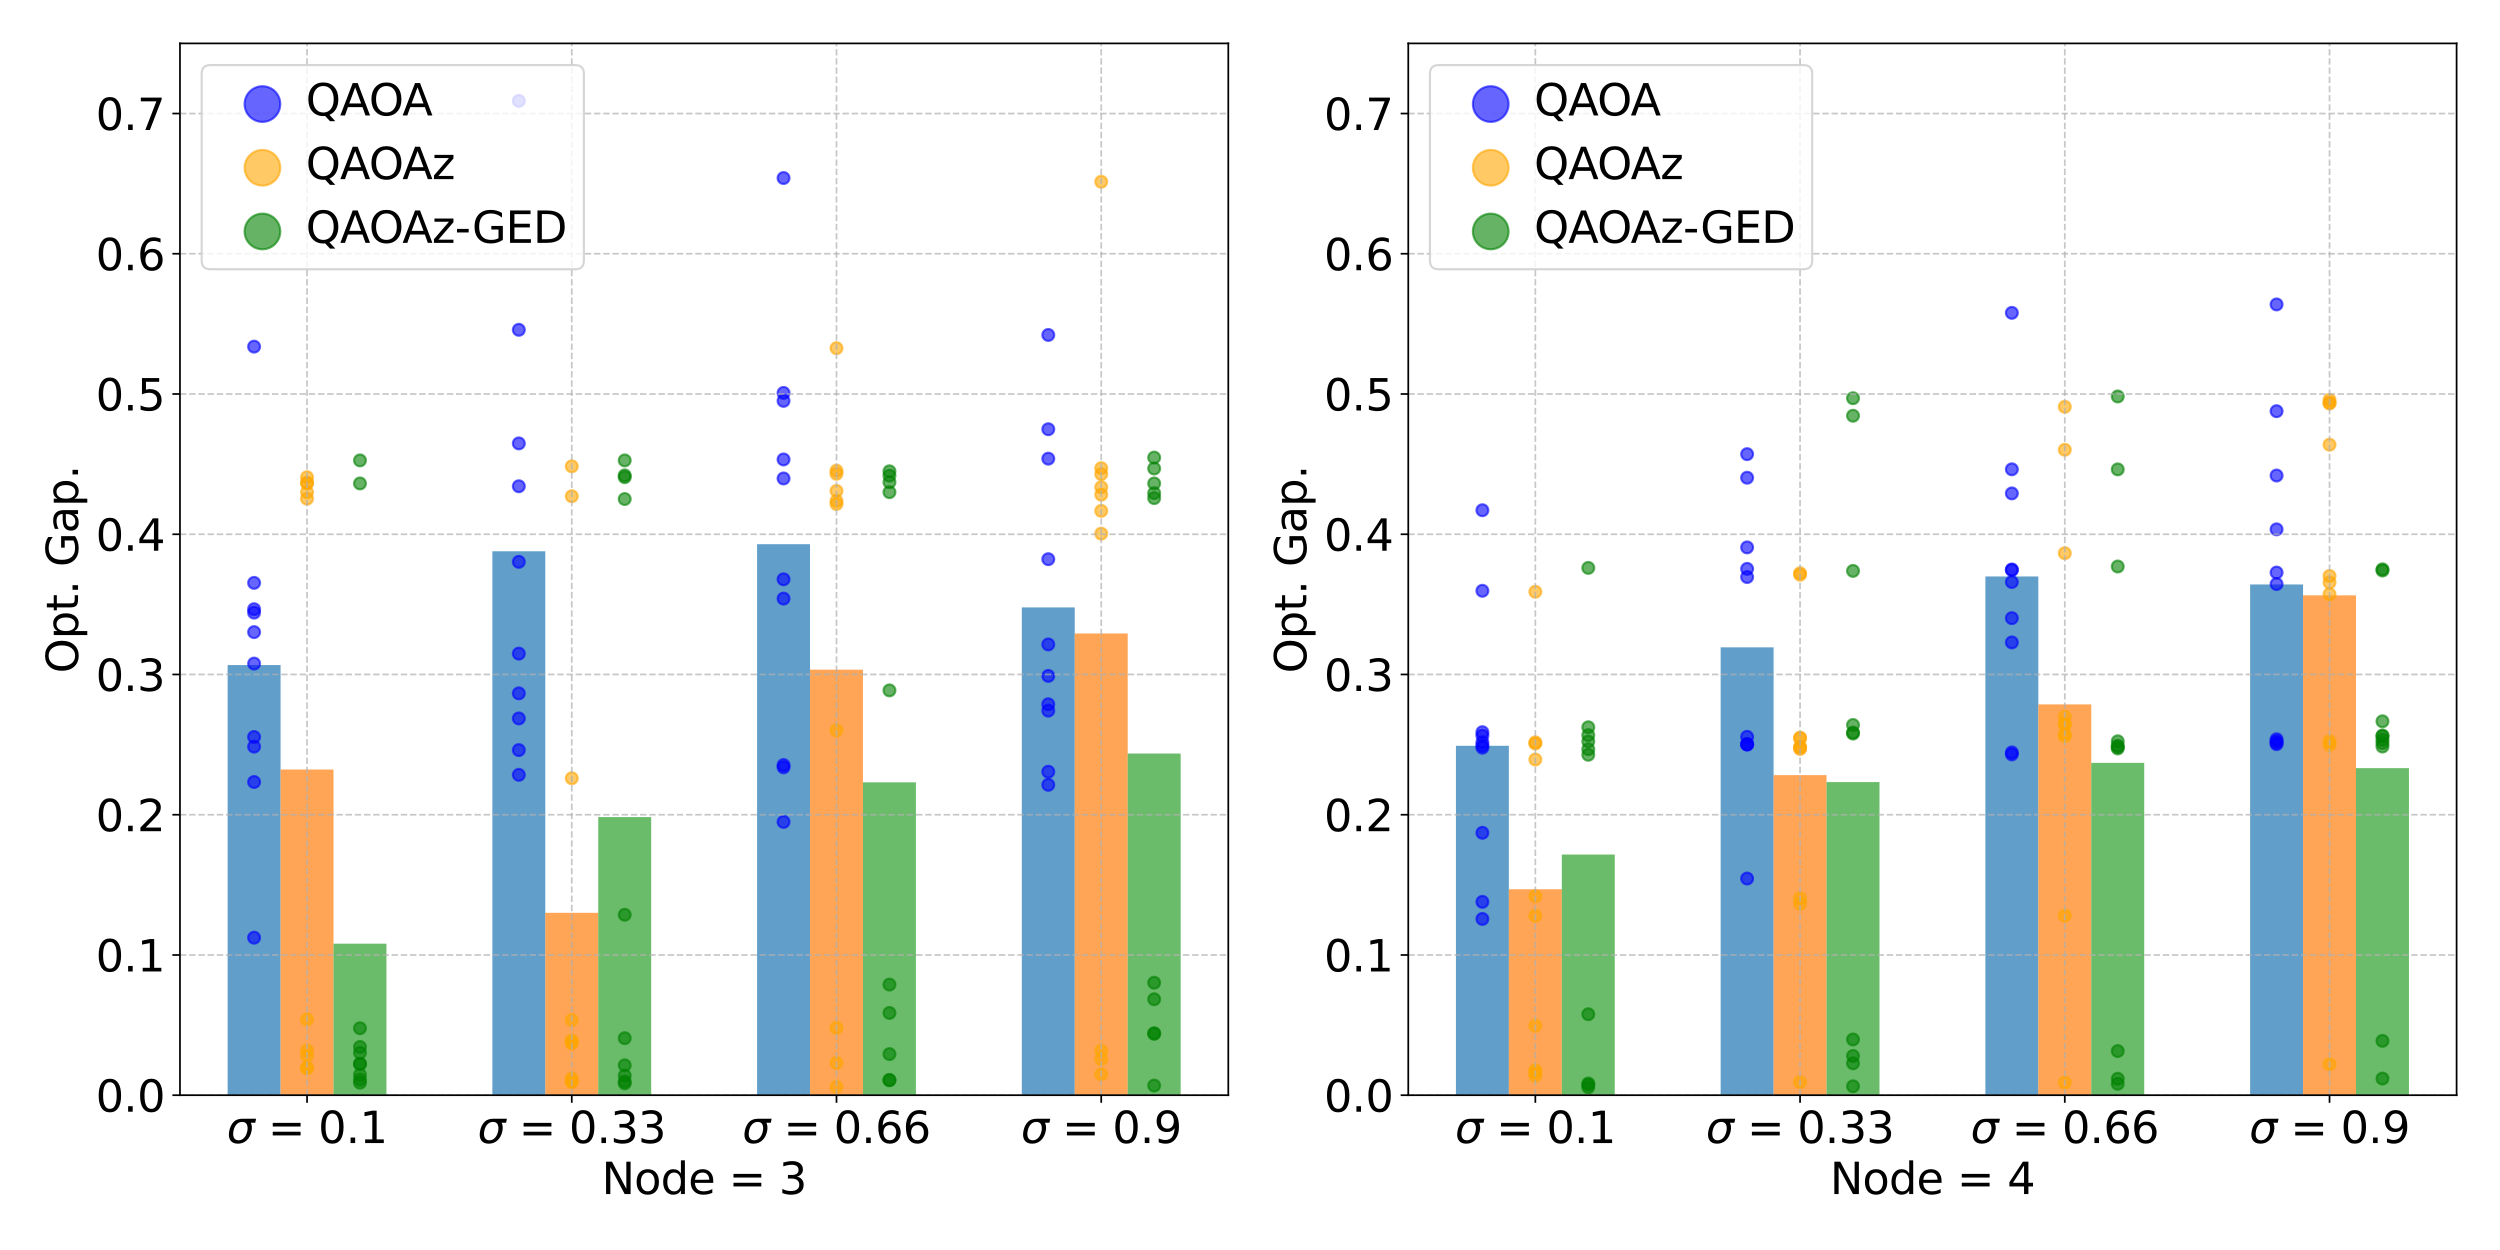 <?xml version="1.0" encoding="utf-8" standalone="no"?>
<!DOCTYPE svg PUBLIC "-//W3C//DTD SVG 1.1//EN"
  "http://www.w3.org/Graphics/SVG/1.1/DTD/svg11.dtd">
<svg xmlns:xlink="http://www.w3.org/1999/xlink" width="1152pt" height="576pt" viewBox="0 0 1152 576" xmlns="http://www.w3.org/2000/svg" version="1.1">
 <defs>
  <style type="text/css">*{stroke-linejoin: round; stroke-linecap: butt}</style>
 </defs>
 <g id="figure_1">
  <g id="patch_1">
   <path d="M 0 576 
L 1152 576 
L 1152 0 
L 0 0 
z
" style="fill: #ffffff"/>
  </g>
  <g id="axes_1">
   <g id="patch_2">
    <path d="M 82.93 504.68 
L 566 504.68 
L 566 20 
L 82.93 20 
z
" style="fill: #ffffff"/>
   </g>
   <g id="patch_3">
    <path d="M 104.888 504.68 
L 129.285 504.68 
L 129.285 306.449 
L 104.888 306.449 
z
" clip-path="url(#pc23612c43c)" style="fill: #1f77b4; opacity: 0.7"/>
   </g>
   <g id="patch_4">
    <path d="M 226.875 504.68 
L 251.273 504.68 
L 251.273 254.018 
L 226.875 254.018 
z
" clip-path="url(#pc23612c43c)" style="fill: #1f77b4; opacity: 0.7"/>
   </g>
   <g id="patch_5">
    <path d="M 348.862 504.68 
L 373.26 504.68 
L 373.26 250.765 
L 348.862 250.765 
z
" clip-path="url(#pc23612c43c)" style="fill: #1f77b4; opacity: 0.7"/>
   </g>
   <g id="patch_6">
    <path d="M 470.85 504.68 
L 495.247 504.68 
L 495.247 279.882 
L 470.85 279.882 
z
" clip-path="url(#pc23612c43c)" style="fill: #1f77b4; opacity: 0.7"/>
   </g>
   <g id="patch_7">
    <path d="M 129.285 504.68 
L 153.683 504.68 
L 153.683 354.609 
L 129.285 354.609 
z
" clip-path="url(#pc23612c43c)" style="fill: #ff7f0e; opacity: 0.7"/>
   </g>
   <g id="patch_8">
    <path d="M 251.273 504.68 
L 275.67 504.68 
L 275.67 420.626 
L 251.273 420.626 
z
" clip-path="url(#pc23612c43c)" style="fill: #ff7f0e; opacity: 0.7"/>
   </g>
   <g id="patch_9">
    <path d="M 373.26 504.68 
L 397.657 504.68 
L 397.657 308.568 
L 373.26 308.568 
z
" clip-path="url(#pc23612c43c)" style="fill: #ff7f0e; opacity: 0.7"/>
   </g>
   <g id="patch_10">
    <path d="M 495.247 504.68 
L 519.645 504.68 
L 519.645 291.895 
L 495.247 291.895 
z
" clip-path="url(#pc23612c43c)" style="fill: #ff7f0e; opacity: 0.7"/>
   </g>
   <g id="patch_11">
    <path d="M 153.683 504.68 
L 178.08 504.68 
L 178.08 434.843 
L 153.683 434.843 
z
" clip-path="url(#pc23612c43c)" style="fill: #2ca02c; opacity: 0.7"/>
   </g>
   <g id="patch_12">
    <path d="M 275.67 504.68 
L 300.068 504.68 
L 300.068 376.509 
L 275.67 376.509 
z
" clip-path="url(#pc23612c43c)" style="fill: #2ca02c; opacity: 0.7"/>
   </g>
   <g id="patch_13">
    <path d="M 397.657 504.68 
L 422.055 504.68 
L 422.055 360.511 
L 397.657 360.511 
z
" clip-path="url(#pc23612c43c)" style="fill: #2ca02c; opacity: 0.7"/>
   </g>
   <g id="patch_14">
    <path d="M 519.645 504.68 
L 544.042 504.68 
L 544.042 347.227 
L 519.645 347.227 
z
" clip-path="url(#pc23612c43c)" style="fill: #2ca02c; opacity: 0.7"/>
   </g>
   <g id="PathCollection_1">
    <defs>
     <path id="mcf892e1010" d="M 0 2.739 
C 0.726 2.739 1.423 2.45 1.936 1.936 
C 2.45 1.423 2.739 0.726 2.739 0 
C 2.739 -0.726 2.45 -1.423 1.936 -1.936 
C 1.423 -2.45 0.726 -2.739 0 -2.739 
C -0.726 -2.739 -1.423 -2.45 -1.936 -1.936 
C -2.45 -1.423 -2.739 -0.726 -2.739 0 
C -2.739 0.726 -2.45 1.423 -1.936 1.936 
C -1.423 2.45 -0.726 2.739 0 2.739 
z
" style="stroke: #0000ff; stroke-opacity: 0.6"/>
    </defs>
    <g clip-path="url(#pc23612c43c)">
     <use xlink:href="#mcf892e1010" x="117.086" y="291.277" style="fill: #0000ff; fill-opacity: 0.6; stroke: #0000ff; stroke-opacity: 0.6"/>
     <use xlink:href="#mcf892e1010" x="117.086" y="432.086" style="fill: #0000ff; fill-opacity: 0.6; stroke: #0000ff; stroke-opacity: 0.6"/>
     <use xlink:href="#mcf892e1010" x="117.086" y="282.302" style="fill: #0000ff; fill-opacity: 0.6; stroke: #0000ff; stroke-opacity: 0.6"/>
     <use xlink:href="#mcf892e1010" x="117.086" y="339.602" style="fill: #0000ff; fill-opacity: 0.6; stroke: #0000ff; stroke-opacity: 0.6"/>
     <use xlink:href="#mcf892e1010" x="117.086" y="159.731" style="fill: #0000ff; fill-opacity: 0.6; stroke: #0000ff; stroke-opacity: 0.6"/>
     <use xlink:href="#mcf892e1010" x="117.086" y="360.353" style="fill: #0000ff; fill-opacity: 0.6; stroke: #0000ff; stroke-opacity: 0.6"/>
     <use xlink:href="#mcf892e1010" x="117.086" y="344.053" style="fill: #0000ff; fill-opacity: 0.6; stroke: #0000ff; stroke-opacity: 0.6"/>
     <use xlink:href="#mcf892e1010" x="117.086" y="268.587" style="fill: #0000ff; fill-opacity: 0.6; stroke: #0000ff; stroke-opacity: 0.6"/>
     <use xlink:href="#mcf892e1010" x="117.086" y="305.782" style="fill: #0000ff; fill-opacity: 0.6; stroke: #0000ff; stroke-opacity: 0.6"/>
     <use xlink:href="#mcf892e1010" x="117.086" y="280.722" style="fill: #0000ff; fill-opacity: 0.6; stroke: #0000ff; stroke-opacity: 0.6"/>
    </g>
   </g>
   <g id="PathCollection_2">
    <defs>
     <path id="m2e6fa738db" d="M 0 2.739 
C 0.726 2.739 1.423 2.45 1.936 1.936 
C 2.45 1.423 2.739 0.726 2.739 0 
C 2.739 -0.726 2.45 -1.423 1.936 -1.936 
C 1.423 -2.45 0.726 -2.739 0 -2.739 
C -0.726 -2.739 -1.423 -2.45 -1.936 -1.936 
C -2.45 -1.423 -2.739 -0.726 -2.739 0 
C -2.739 0.726 -2.45 1.423 -1.936 1.936 
C -1.423 2.45 -0.726 2.739 0 2.739 
z
" style="stroke: #ffa500; stroke-opacity: 0.6"/>
    </defs>
    <g clip-path="url(#pc23612c43c)">
     <use xlink:href="#m2e6fa738db" x="141.484" y="222.776" style="fill: #ffa500; fill-opacity: 0.6; stroke: #ffa500; stroke-opacity: 0.6"/>
     <use xlink:href="#m2e6fa738db" x="141.484" y="484" style="fill: #ffa500; fill-opacity: 0.6; stroke: #ffa500; stroke-opacity: 0.6"/>
     <use xlink:href="#m2e6fa738db" x="141.484" y="226.797" style="fill: #ffa500; fill-opacity: 0.6; stroke: #ffa500; stroke-opacity: 0.6"/>
     <use xlink:href="#m2e6fa738db" x="141.484" y="469.783" style="fill: #ffa500; fill-opacity: 0.6; stroke: #ffa500; stroke-opacity: 0.6"/>
     <use xlink:href="#m2e6fa738db" x="141.484" y="486.442" style="fill: #ffa500; fill-opacity: 0.6; stroke: #ffa500; stroke-opacity: 0.6"/>
     <use xlink:href="#m2e6fa738db" x="141.484" y="492.33" style="fill: #ffa500; fill-opacity: 0.6; stroke: #ffa500; stroke-opacity: 0.6"/>
     <use xlink:href="#m2e6fa738db" x="141.484" y="491.899" style="fill: #ffa500; fill-opacity: 0.6; stroke: #ffa500; stroke-opacity: 0.6"/>
     <use xlink:href="#m2e6fa738db" x="141.484" y="219.904" style="fill: #ffa500; fill-opacity: 0.6; stroke: #ffa500; stroke-opacity: 0.6"/>
     <use xlink:href="#m2e6fa738db" x="141.484" y="222.345" style="fill: #ffa500; fill-opacity: 0.6; stroke: #ffa500; stroke-opacity: 0.6"/>
     <use xlink:href="#m2e6fa738db" x="141.484" y="229.813" style="fill: #ffa500; fill-opacity: 0.6; stroke: #ffa500; stroke-opacity: 0.6"/>
    </g>
   </g>
   <g id="PathCollection_3">
    <defs>
     <path id="me8a8e58748" d="M 0 2.739 
C 0.726 2.739 1.423 2.45 1.936 1.936 
C 2.45 1.423 2.739 0.726 2.739 0 
C 2.739 -0.726 2.45 -1.423 1.936 -1.936 
C 1.423 -2.45 0.726 -2.739 0 -2.739 
C -0.726 -2.739 -1.423 -2.45 -1.936 -1.936 
C -2.45 -1.423 -2.739 -0.726 -2.739 0 
C -2.739 0.726 -2.45 1.423 -1.936 1.936 
C -1.423 2.45 -0.726 2.739 0 2.739 
z
" style="stroke: #008000; stroke-opacity: 0.6"/>
    </defs>
    <g clip-path="url(#pc23612c43c)">
     <use xlink:href="#me8a8e58748" x="165.881" y="473.804" style="fill: #008000; fill-opacity: 0.6; stroke: #008000; stroke-opacity: 0.6"/>
     <use xlink:href="#me8a8e58748" x="165.881" y="490.176" style="fill: #008000; fill-opacity: 0.6; stroke: #008000; stroke-opacity: 0.6"/>
     <use xlink:href="#me8a8e58748" x="165.881" y="498.936" style="fill: #008000; fill-opacity: 0.6; stroke: #008000; stroke-opacity: 0.6"/>
     <use xlink:href="#me8a8e58748" x="165.881" y="482.421" style="fill: #008000; fill-opacity: 0.6; stroke: #008000; stroke-opacity: 0.6"/>
     <use xlink:href="#me8a8e58748" x="165.881" y="222.776" style="fill: #008000; fill-opacity: 0.6; stroke: #008000; stroke-opacity: 0.6"/>
     <use xlink:href="#me8a8e58748" x="165.881" y="495.202" style="fill: #008000; fill-opacity: 0.6; stroke: #008000; stroke-opacity: 0.6"/>
     <use xlink:href="#me8a8e58748" x="165.881" y="490.319" style="fill: #008000; fill-opacity: 0.6; stroke: #008000; stroke-opacity: 0.6"/>
     <use xlink:href="#me8a8e58748" x="165.881" y="497.5" style="fill: #008000; fill-opacity: 0.6; stroke: #008000; stroke-opacity: 0.6"/>
     <use xlink:href="#me8a8e58748" x="165.881" y="485.149" style="fill: #008000; fill-opacity: 0.6; stroke: #008000; stroke-opacity: 0.6"/>
     <use xlink:href="#me8a8e58748" x="165.881" y="212.149" style="fill: #008000; fill-opacity: 0.6; stroke: #008000; stroke-opacity: 0.6"/>
    </g>
   </g>
   <g id="PathCollection_4">
    <g clip-path="url(#pc23612c43c)">
     <use xlink:href="#mcf892e1010" x="239.074" y="224.068" style="fill: #0000ff; fill-opacity: 0.6; stroke: #0000ff; stroke-opacity: 0.6"/>
     <use xlink:href="#mcf892e1010" x="239.074" y="46.496" style="fill: #0000ff; fill-opacity: 0.6; stroke: #0000ff; stroke-opacity: 0.6"/>
     <use xlink:href="#mcf892e1010" x="239.074" y="151.977" style="fill: #0000ff; fill-opacity: 0.6; stroke: #0000ff; stroke-opacity: 0.6"/>
     <use xlink:href="#mcf892e1010" x="239.074" y="258.893" style="fill: #0000ff; fill-opacity: 0.6; stroke: #0000ff; stroke-opacity: 0.6"/>
     <use xlink:href="#mcf892e1010" x="239.074" y="301.186" style="fill: #0000ff; fill-opacity: 0.6; stroke: #0000ff; stroke-opacity: 0.6"/>
     <use xlink:href="#mcf892e1010" x="239.074" y="331.057" style="fill: #0000ff; fill-opacity: 0.6; stroke: #0000ff; stroke-opacity: 0.6"/>
     <use xlink:href="#mcf892e1010" x="239.074" y="204.322" style="fill: #0000ff; fill-opacity: 0.6; stroke: #0000ff; stroke-opacity: 0.6"/>
     <use xlink:href="#mcf892e1010" x="239.074" y="345.633" style="fill: #0000ff; fill-opacity: 0.6; stroke: #0000ff; stroke-opacity: 0.6"/>
     <use xlink:href="#mcf892e1010" x="239.074" y="319.496" style="fill: #0000ff; fill-opacity: 0.6; stroke: #0000ff; stroke-opacity: 0.6"/>
     <use xlink:href="#mcf892e1010" x="239.074" y="357.05" style="fill: #0000ff; fill-opacity: 0.6; stroke: #0000ff; stroke-opacity: 0.6"/>
    </g>
   </g>
   <g id="PathCollection_5">
    <g clip-path="url(#pc23612c43c)">
     <use xlink:href="#m2e6fa738db" x="263.471" y="480.841" style="fill: #ffa500; fill-opacity: 0.6; stroke: #ffa500; stroke-opacity: 0.6"/>
     <use xlink:href="#m2e6fa738db" x="263.471" y="228.664" style="fill: #ffa500; fill-opacity: 0.6; stroke: #ffa500; stroke-opacity: 0.6"/>
     <use xlink:href="#m2e6fa738db" x="263.471" y="479.836" style="fill: #ffa500; fill-opacity: 0.6; stroke: #ffa500; stroke-opacity: 0.6"/>
     <use xlink:href="#m2e6fa738db" x="263.471" y="470.07" style="fill: #ffa500; fill-opacity: 0.6; stroke: #ffa500; stroke-opacity: 0.6"/>
     <use xlink:href="#m2e6fa738db" x="263.471" y="214.877" style="fill: #ffa500; fill-opacity: 0.6; stroke: #ffa500; stroke-opacity: 0.6"/>
     <use xlink:href="#m2e6fa738db" x="263.471" y="498.648" style="fill: #ffa500; fill-opacity: 0.6; stroke: #ffa500; stroke-opacity: 0.6"/>
     <use xlink:href="#m2e6fa738db" x="263.471" y="358.63" style="fill: #ffa500; fill-opacity: 0.6; stroke: #ffa500; stroke-opacity: 0.6"/>
     <use xlink:href="#m2e6fa738db" x="263.471" y="496.925" style="fill: #ffa500; fill-opacity: 0.6; stroke: #ffa500; stroke-opacity: 0.6"/>
     <use xlink:href="#m2e6fa738db" x="263.471" y="498.218" style="fill: #ffa500; fill-opacity: 0.6; stroke: #ffa500; stroke-opacity: 0.6"/>
     <use xlink:href="#m2e6fa738db" x="263.471" y="479.548" style="fill: #ffa500; fill-opacity: 0.6; stroke: #ffa500; stroke-opacity: 0.6"/>
    </g>
   </g>
   <g id="PathCollection_6">
    <g clip-path="url(#pc23612c43c)">
     <use xlink:href="#me8a8e58748" x="287.869" y="498.361" style="fill: #008000; fill-opacity: 0.6; stroke: #008000; stroke-opacity: 0.6"/>
     <use xlink:href="#me8a8e58748" x="287.869" y="229.956" style="fill: #008000; fill-opacity: 0.6; stroke: #008000; stroke-opacity: 0.6"/>
     <use xlink:href="#me8a8e58748" x="287.869" y="421.53" style="fill: #008000; fill-opacity: 0.6; stroke: #008000; stroke-opacity: 0.6"/>
     <use xlink:href="#me8a8e58748" x="287.869" y="212.149" style="fill: #008000; fill-opacity: 0.6; stroke: #008000; stroke-opacity: 0.6"/>
     <use xlink:href="#me8a8e58748" x="287.869" y="219.904" style="fill: #008000; fill-opacity: 0.6; stroke: #008000; stroke-opacity: 0.6"/>
     <use xlink:href="#me8a8e58748" x="287.869" y="490.894" style="fill: #008000; fill-opacity: 0.6; stroke: #008000; stroke-opacity: 0.6"/>
     <use xlink:href="#me8a8e58748" x="287.869" y="219.042" style="fill: #008000; fill-opacity: 0.6; stroke: #008000; stroke-opacity: 0.6"/>
     <use xlink:href="#me8a8e58748" x="287.869" y="495.633" style="fill: #008000; fill-opacity: 0.6; stroke: #008000; stroke-opacity: 0.6"/>
     <use xlink:href="#me8a8e58748" x="287.869" y="478.4" style="fill: #008000; fill-opacity: 0.6; stroke: #008000; stroke-opacity: 0.6"/>
     <use xlink:href="#me8a8e58748" x="287.869" y="499.223" style="fill: #008000; fill-opacity: 0.6; stroke: #008000; stroke-opacity: 0.6"/>
    </g>
   </g>
   <g id="PathCollection_7">
    <g clip-path="url(#pc23612c43c)">
     <use xlink:href="#mcf892e1010" x="361.061" y="211.718" style="fill: #0000ff; fill-opacity: 0.6; stroke: #0000ff; stroke-opacity: 0.6"/>
     <use xlink:href="#mcf892e1010" x="361.061" y="184.719" style="fill: #0000ff; fill-opacity: 0.6; stroke: #0000ff; stroke-opacity: 0.6"/>
     <use xlink:href="#mcf892e1010" x="361.061" y="275.839" style="fill: #0000ff; fill-opacity: 0.6; stroke: #0000ff; stroke-opacity: 0.6"/>
     <use xlink:href="#mcf892e1010" x="361.061" y="378.735" style="fill: #0000ff; fill-opacity: 0.6; stroke: #0000ff; stroke-opacity: 0.6"/>
     <use xlink:href="#mcf892e1010" x="361.061" y="181.057" style="fill: #0000ff; fill-opacity: 0.6; stroke: #0000ff; stroke-opacity: 0.6"/>
     <use xlink:href="#mcf892e1010" x="361.061" y="266.935" style="fill: #0000ff; fill-opacity: 0.6; stroke: #0000ff; stroke-opacity: 0.6"/>
     <use xlink:href="#mcf892e1010" x="361.061" y="220.478" style="fill: #0000ff; fill-opacity: 0.6; stroke: #0000ff; stroke-opacity: 0.6"/>
     <use xlink:href="#mcf892e1010" x="361.061" y="352.526" style="fill: #0000ff; fill-opacity: 0.6; stroke: #0000ff; stroke-opacity: 0.6"/>
     <use xlink:href="#mcf892e1010" x="361.061" y="82.039" style="fill: #0000ff; fill-opacity: 0.6; stroke: #0000ff; stroke-opacity: 0.6"/>
     <use xlink:href="#mcf892e1010" x="361.061" y="353.603" style="fill: #0000ff; fill-opacity: 0.6; stroke: #0000ff; stroke-opacity: 0.6"/>
    </g>
   </g>
   <g id="PathCollection_8">
    <g clip-path="url(#pc23612c43c)">
     <use xlink:href="#m2e6fa738db" x="385.459" y="216.888" style="fill: #ffa500; fill-opacity: 0.6; stroke: #ffa500; stroke-opacity: 0.6"/>
     <use xlink:href="#m2e6fa738db" x="385.459" y="336.514" style="fill: #ffa500; fill-opacity: 0.6; stroke: #ffa500; stroke-opacity: 0.6"/>
     <use xlink:href="#m2e6fa738db" x="385.459" y="226.222" style="fill: #ffa500; fill-opacity: 0.6; stroke: #ffa500; stroke-opacity: 0.6"/>
     <use xlink:href="#m2e6fa738db" x="385.459" y="160.449" style="fill: #ffa500; fill-opacity: 0.6; stroke: #ffa500; stroke-opacity: 0.6"/>
     <use xlink:href="#m2e6fa738db" x="385.459" y="232.254" style="fill: #ffa500; fill-opacity: 0.6; stroke: #ffa500; stroke-opacity: 0.6"/>
     <use xlink:href="#m2e6fa738db" x="385.459" y="500.803" style="fill: #ffa500; fill-opacity: 0.6; stroke: #ffa500; stroke-opacity: 0.6"/>
     <use xlink:href="#m2e6fa738db" x="385.459" y="489.745" style="fill: #ffa500; fill-opacity: 0.6; stroke: #ffa500; stroke-opacity: 0.6"/>
     <use xlink:href="#m2e6fa738db" x="385.459" y="218.324" style="fill: #ffa500; fill-opacity: 0.6; stroke: #ffa500; stroke-opacity: 0.6"/>
     <use xlink:href="#m2e6fa738db" x="385.459" y="230.818" style="fill: #ffa500; fill-opacity: 0.6; stroke: #ffa500; stroke-opacity: 0.6"/>
     <use xlink:href="#m2e6fa738db" x="385.459" y="473.66" style="fill: #ffa500; fill-opacity: 0.6; stroke: #ffa500; stroke-opacity: 0.6"/>
    </g>
   </g>
   <g id="PathCollection_9">
    <g clip-path="url(#pc23612c43c)">
     <use xlink:href="#me8a8e58748" x="409.856" y="226.797" style="fill: #008000; fill-opacity: 0.6; stroke: #008000; stroke-opacity: 0.6"/>
     <use xlink:href="#me8a8e58748" x="409.856" y="485.724" style="fill: #008000; fill-opacity: 0.6; stroke: #008000; stroke-opacity: 0.6"/>
     <use xlink:href="#me8a8e58748" x="409.856" y="219.186" style="fill: #008000; fill-opacity: 0.6; stroke: #008000; stroke-opacity: 0.6"/>
     <use xlink:href="#me8a8e58748" x="409.856" y="497.643" style="fill: #008000; fill-opacity: 0.6; stroke: #008000; stroke-opacity: 0.6"/>
     <use xlink:href="#me8a8e58748" x="409.856" y="453.699" style="fill: #008000; fill-opacity: 0.6; stroke: #008000; stroke-opacity: 0.6"/>
     <use xlink:href="#me8a8e58748" x="409.856" y="497.787" style="fill: #008000; fill-opacity: 0.6; stroke: #008000; stroke-opacity: 0.6"/>
     <use xlink:href="#me8a8e58748" x="409.856" y="318.132" style="fill: #008000; fill-opacity: 0.6; stroke: #008000; stroke-opacity: 0.6"/>
     <use xlink:href="#me8a8e58748" x="409.856" y="222.201" style="fill: #008000; fill-opacity: 0.6; stroke: #008000; stroke-opacity: 0.6"/>
     <use xlink:href="#me8a8e58748" x="409.856" y="217.175" style="fill: #008000; fill-opacity: 0.6; stroke: #008000; stroke-opacity: 0.6"/>
     <use xlink:href="#me8a8e58748" x="409.856" y="466.767" style="fill: #008000; fill-opacity: 0.6; stroke: #008000; stroke-opacity: 0.6"/>
    </g>
   </g>
   <g id="PathCollection_10">
    <g clip-path="url(#pc23612c43c)">
     <use xlink:href="#mcf892e1010" x="483.049" y="324.523" style="fill: #0000ff; fill-opacity: 0.6; stroke: #0000ff; stroke-opacity: 0.6"/>
     <use xlink:href="#mcf892e1010" x="483.049" y="257.673" style="fill: #0000ff; fill-opacity: 0.6; stroke: #0000ff; stroke-opacity: 0.6"/>
     <use xlink:href="#mcf892e1010" x="483.049" y="211.359" style="fill: #0000ff; fill-opacity: 0.6; stroke: #0000ff; stroke-opacity: 0.6"/>
     <use xlink:href="#mcf892e1010" x="483.049" y="197.788" style="fill: #0000ff; fill-opacity: 0.6; stroke: #0000ff; stroke-opacity: 0.6"/>
     <use xlink:href="#mcf892e1010" x="483.049" y="296.95" style="fill: #0000ff; fill-opacity: 0.6; stroke: #0000ff; stroke-opacity: 0.6"/>
     <use xlink:href="#mcf892e1010" x="483.049" y="361.646" style="fill: #0000ff; fill-opacity: 0.6; stroke: #0000ff; stroke-opacity: 0.6"/>
     <use xlink:href="#mcf892e1010" x="483.049" y="327.467" style="fill: #0000ff; fill-opacity: 0.6; stroke: #0000ff; stroke-opacity: 0.6"/>
     <use xlink:href="#mcf892e1010" x="483.049" y="154.346" style="fill: #0000ff; fill-opacity: 0.6; stroke: #0000ff; stroke-opacity: 0.6"/>
     <use xlink:href="#mcf892e1010" x="483.049" y="311.454" style="fill: #0000ff; fill-opacity: 0.6; stroke: #0000ff; stroke-opacity: 0.6"/>
     <use xlink:href="#mcf892e1010" x="483.049" y="355.614" style="fill: #0000ff; fill-opacity: 0.6; stroke: #0000ff; stroke-opacity: 0.6"/>
    </g>
   </g>
   <g id="PathCollection_11">
    <g clip-path="url(#pc23612c43c)">
     <use xlink:href="#m2e6fa738db" x="507.446" y="215.739" style="fill: #ffa500; fill-opacity: 0.6; stroke: #ffa500; stroke-opacity: 0.6"/>
     <use xlink:href="#m2e6fa738db" x="507.446" y="83.762" style="fill: #ffa500; fill-opacity: 0.6; stroke: #ffa500; stroke-opacity: 0.6"/>
     <use xlink:href="#m2e6fa738db" x="507.446" y="245.897" style="fill: #ffa500; fill-opacity: 0.6; stroke: #ffa500; stroke-opacity: 0.6"/>
     <use xlink:href="#m2e6fa738db" x="507.446" y="218.467" style="fill: #ffa500; fill-opacity: 0.6; stroke: #ffa500; stroke-opacity: 0.6"/>
     <use xlink:href="#m2e6fa738db" x="507.446" y="235.413" style="fill: #ffa500; fill-opacity: 0.6; stroke: #ffa500; stroke-opacity: 0.6"/>
     <use xlink:href="#m2e6fa738db" x="507.446" y="488.021" style="fill: #ffa500; fill-opacity: 0.6; stroke: #ffa500; stroke-opacity: 0.6"/>
     <use xlink:href="#m2e6fa738db" x="507.446" y="224.499" style="fill: #ffa500; fill-opacity: 0.6; stroke: #ffa500; stroke-opacity: 0.6"/>
     <use xlink:href="#m2e6fa738db" x="507.446" y="227.946" style="fill: #ffa500; fill-opacity: 0.6; stroke: #ffa500; stroke-opacity: 0.6"/>
     <use xlink:href="#m2e6fa738db" x="507.446" y="484.144" style="fill: #ffa500; fill-opacity: 0.6; stroke: #ffa500; stroke-opacity: 0.6"/>
     <use xlink:href="#m2e6fa738db" x="507.446" y="495.058" style="fill: #ffa500; fill-opacity: 0.6; stroke: #ffa500; stroke-opacity: 0.6"/>
    </g>
   </g>
   <g id="PathCollection_12">
    <g clip-path="url(#pc23612c43c)">
     <use xlink:href="#me8a8e58748" x="531.844" y="210.856" style="fill: #008000; fill-opacity: 0.6; stroke: #008000; stroke-opacity: 0.6"/>
     <use xlink:href="#me8a8e58748" x="531.844" y="215.883" style="fill: #008000; fill-opacity: 0.6; stroke: #008000; stroke-opacity: 0.6"/>
     <use xlink:href="#me8a8e58748" x="531.844" y="222.776" style="fill: #008000; fill-opacity: 0.6; stroke: #008000; stroke-opacity: 0.6"/>
     <use xlink:href="#me8a8e58748" x="531.844" y="476.389" style="fill: #008000; fill-opacity: 0.6; stroke: #008000; stroke-opacity: 0.6"/>
     <use xlink:href="#me8a8e58748" x="531.844" y="227.228" style="fill: #008000; fill-opacity: 0.6; stroke: #008000; stroke-opacity: 0.6"/>
     <use xlink:href="#me8a8e58748" x="531.844" y="460.448" style="fill: #008000; fill-opacity: 0.6; stroke: #008000; stroke-opacity: 0.6"/>
     <use xlink:href="#me8a8e58748" x="531.844" y="229.525" style="fill: #008000; fill-opacity: 0.6; stroke: #008000; stroke-opacity: 0.6"/>
     <use xlink:href="#me8a8e58748" x="531.844" y="452.837" style="fill: #008000; fill-opacity: 0.6; stroke: #008000; stroke-opacity: 0.6"/>
     <use xlink:href="#me8a8e58748" x="531.844" y="476.102" style="fill: #008000; fill-opacity: 0.6; stroke: #008000; stroke-opacity: 0.6"/>
     <use xlink:href="#me8a8e58748" x="531.844" y="500.228" style="fill: #008000; fill-opacity: 0.6; stroke: #008000; stroke-opacity: 0.6"/>
    </g>
   </g>
   <g id="matplotlib.axis_1">
    <g id="xtick_1">
     <g id="line2d_1">
      <path d="M 141.484 504.68 
L 141.484 20 
" clip-path="url(#pc23612c43c)" style="fill: none; stroke-dasharray: 2.96,1.28; stroke-dashoffset: 0; stroke: #b0b0b0; stroke-opacity: 0.7; stroke-width: 0.8"/>
     </g>
     <g id="line2d_2">
      <defs>
       <path id="mc21d626d1b" d="M 0 0 
L 0 3.5 
" style="stroke: #000000; stroke-width: 0.8"/>
      </defs>
      <g>
       <use xlink:href="#mc21d626d1b" x="141.484" y="504.68" style="stroke: #000000; stroke-width: 0.8"/>
      </g>
     </g>
     <g id="text_1">
      <!-- $\sigma$ = 0.1 -->
      <g transform="translate(104.484 526.877) scale(0.2 -0.2)">
       <defs>
        <path id="DejaVuSans-Oblique-3c3" d="M 2219 3044 
Q 1744 3044 1422 2700 
Q 1081 2341 969 1747 
Q 844 1119 1044 756 
Q 1241 397 1706 397 
Q 2166 397 2503 759 
Q 2844 1122 2966 1747 
Q 3075 2319 2881 2700 
Q 2700 3044 2219 3044 
z
M 2309 3503 
L 4219 3500 
L 4106 2925 
L 3463 2925 
Q 3706 2438 3575 1747 
Q 3406 888 2884 400 
Q 2359 -91 1609 -91 
Q 856 -91 525 400 
Q 194 888 363 1747 
Q 528 2609 1050 3097 
Q 1484 3503 2309 3503 
z
" transform="scale(0.016)"/>
        <path id="DejaVuSans-20" transform="scale(0.016)"/>
        <path id="DejaVuSans-3d" d="M 678 2906 
L 4684 2906 
L 4684 2381 
L 678 2381 
L 678 2906 
z
M 678 1631 
L 4684 1631 
L 4684 1100 
L 678 1100 
L 678 1631 
z
" transform="scale(0.016)"/>
        <path id="DejaVuSans-30" d="M 2034 4250 
Q 1547 4250 1301 3770 
Q 1056 3291 1056 2328 
Q 1056 1369 1301 889 
Q 1547 409 2034 409 
Q 2525 409 2770 889 
Q 3016 1369 3016 2328 
Q 3016 3291 2770 3770 
Q 2525 4250 2034 4250 
z
M 2034 4750 
Q 2819 4750 3233 4129 
Q 3647 3509 3647 2328 
Q 3647 1150 3233 529 
Q 2819 -91 2034 -91 
Q 1250 -91 836 529 
Q 422 1150 422 2328 
Q 422 3509 836 4129 
Q 1250 4750 2034 4750 
z
" transform="scale(0.016)"/>
        <path id="DejaVuSans-2e" d="M 684 794 
L 1344 794 
L 1344 0 
L 684 0 
L 684 794 
z
" transform="scale(0.016)"/>
        <path id="DejaVuSans-31" d="M 794 531 
L 1825 531 
L 1825 4091 
L 703 3866 
L 703 4441 
L 1819 4666 
L 2450 4666 
L 2450 531 
L 3481 531 
L 3481 0 
L 794 0 
L 794 531 
z
" transform="scale(0.016)"/>
       </defs>
       <use xlink:href="#DejaVuSans-Oblique-3c3" transform="translate(0 0.781)"/>
       <use xlink:href="#DejaVuSans-20" transform="translate(63.379 0.781)"/>
       <use xlink:href="#DejaVuSans-3d" transform="translate(95.166 0.781)"/>
       <use xlink:href="#DejaVuSans-20" transform="translate(178.955 0.781)"/>
       <use xlink:href="#DejaVuSans-30" transform="translate(210.742 0.781)"/>
       <use xlink:href="#DejaVuSans-2e" transform="translate(274.365 0.781)"/>
       <use xlink:href="#DejaVuSans-31" transform="translate(306.152 0.781)"/>
      </g>
     </g>
    </g>
    <g id="xtick_2">
     <g id="line2d_3">
      <path d="M 263.471 504.68 
L 263.471 20 
" clip-path="url(#pc23612c43c)" style="fill: none; stroke-dasharray: 2.96,1.28; stroke-dashoffset: 0; stroke: #b0b0b0; stroke-opacity: 0.7; stroke-width: 0.8"/>
     </g>
     <g id="line2d_4">
      <g>
       <use xlink:href="#mc21d626d1b" x="263.471" y="504.68" style="stroke: #000000; stroke-width: 0.8"/>
      </g>
     </g>
     <g id="text_2">
      <!-- $\sigma$ = 0.33 -->
      <g transform="translate(220.071 526.877) scale(0.2 -0.2)">
       <defs>
        <path id="DejaVuSans-33" d="M 2597 2516 
Q 3050 2419 3304 2112 
Q 3559 1806 3559 1356 
Q 3559 666 3084 287 
Q 2609 -91 1734 -91 
Q 1441 -91 1130 -33 
Q 819 25 488 141 
L 488 750 
Q 750 597 1062 519 
Q 1375 441 1716 441 
Q 2309 441 2620 675 
Q 2931 909 2931 1356 
Q 2931 1769 2642 2001 
Q 2353 2234 1838 2234 
L 1294 2234 
L 1294 2753 
L 1863 2753 
Q 2328 2753 2575 2939 
Q 2822 3125 2822 3475 
Q 2822 3834 2567 4026 
Q 2313 4219 1838 4219 
Q 1578 4219 1281 4162 
Q 984 4106 628 3988 
L 628 4550 
Q 988 4650 1302 4700 
Q 1616 4750 1894 4750 
Q 2613 4750 3031 4423 
Q 3450 4097 3450 3541 
Q 3450 3153 3228 2886 
Q 3006 2619 2597 2516 
z
" transform="scale(0.016)"/>
       </defs>
       <use xlink:href="#DejaVuSans-Oblique-3c3" transform="translate(0 0.781)"/>
       <use xlink:href="#DejaVuSans-20" transform="translate(63.379 0.781)"/>
       <use xlink:href="#DejaVuSans-3d" transform="translate(95.166 0.781)"/>
       <use xlink:href="#DejaVuSans-20" transform="translate(178.955 0.781)"/>
       <use xlink:href="#DejaVuSans-30" transform="translate(210.742 0.781)"/>
       <use xlink:href="#DejaVuSans-2e" transform="translate(274.365 0.781)"/>
       <use xlink:href="#DejaVuSans-33" transform="translate(306.152 0.781)"/>
       <use xlink:href="#DejaVuSans-33" transform="translate(369.775 0.781)"/>
      </g>
     </g>
    </g>
    <g id="xtick_3">
     <g id="line2d_5">
      <path d="M 385.459 504.68 
L 385.459 20 
" clip-path="url(#pc23612c43c)" style="fill: none; stroke-dasharray: 2.96,1.28; stroke-dashoffset: 0; stroke: #b0b0b0; stroke-opacity: 0.7; stroke-width: 0.8"/>
     </g>
     <g id="line2d_6">
      <g>
       <use xlink:href="#mc21d626d1b" x="385.459" y="504.68" style="stroke: #000000; stroke-width: 0.8"/>
      </g>
     </g>
     <g id="text_3">
      <!-- $\sigma$ = 0.66 -->
      <g transform="translate(342.059 526.877) scale(0.2 -0.2)">
       <defs>
        <path id="DejaVuSans-36" d="M 2113 2584 
Q 1688 2584 1439 2293 
Q 1191 2003 1191 1497 
Q 1191 994 1439 701 
Q 1688 409 2113 409 
Q 2538 409 2786 701 
Q 3034 994 3034 1497 
Q 3034 2003 2786 2293 
Q 2538 2584 2113 2584 
z
M 3366 4563 
L 3366 3988 
Q 3128 4100 2886 4159 
Q 2644 4219 2406 4219 
Q 1781 4219 1451 3797 
Q 1122 3375 1075 2522 
Q 1259 2794 1537 2939 
Q 1816 3084 2150 3084 
Q 2853 3084 3261 2657 
Q 3669 2231 3669 1497 
Q 3669 778 3244 343 
Q 2819 -91 2113 -91 
Q 1303 -91 875 529 
Q 447 1150 447 2328 
Q 447 3434 972 4092 
Q 1497 4750 2381 4750 
Q 2619 4750 2861 4703 
Q 3103 4656 3366 4563 
z
" transform="scale(0.016)"/>
       </defs>
       <use xlink:href="#DejaVuSans-Oblique-3c3" transform="translate(0 0.781)"/>
       <use xlink:href="#DejaVuSans-20" transform="translate(63.379 0.781)"/>
       <use xlink:href="#DejaVuSans-3d" transform="translate(95.166 0.781)"/>
       <use xlink:href="#DejaVuSans-20" transform="translate(178.955 0.781)"/>
       <use xlink:href="#DejaVuSans-30" transform="translate(210.742 0.781)"/>
       <use xlink:href="#DejaVuSans-2e" transform="translate(274.365 0.781)"/>
       <use xlink:href="#DejaVuSans-36" transform="translate(306.152 0.781)"/>
       <use xlink:href="#DejaVuSans-36" transform="translate(369.775 0.781)"/>
      </g>
     </g>
    </g>
    <g id="xtick_4">
     <g id="line2d_7">
      <path d="M 507.446 504.68 
L 507.446 20 
" clip-path="url(#pc23612c43c)" style="fill: none; stroke-dasharray: 2.96,1.28; stroke-dashoffset: 0; stroke: #b0b0b0; stroke-opacity: 0.7; stroke-width: 0.8"/>
     </g>
     <g id="line2d_8">
      <g>
       <use xlink:href="#mc21d626d1b" x="507.446" y="504.68" style="stroke: #000000; stroke-width: 0.8"/>
      </g>
     </g>
     <g id="text_4">
      <!-- $\sigma$ = 0.9 -->
      <g transform="translate(470.446 526.877) scale(0.2 -0.2)">
       <defs>
        <path id="DejaVuSans-39" d="M 703 97 
L 703 672 
Q 941 559 1184 500 
Q 1428 441 1663 441 
Q 2288 441 2617 861 
Q 2947 1281 2994 2138 
Q 2813 1869 2534 1725 
Q 2256 1581 1919 1581 
Q 1219 1581 811 2004 
Q 403 2428 403 3163 
Q 403 3881 828 4315 
Q 1253 4750 1959 4750 
Q 2769 4750 3195 4129 
Q 3622 3509 3622 2328 
Q 3622 1225 3098 567 
Q 2575 -91 1691 -91 
Q 1453 -91 1209 -44 
Q 966 3 703 97 
z
M 1959 2075 
Q 2384 2075 2632 2365 
Q 2881 2656 2881 3163 
Q 2881 3666 2632 3958 
Q 2384 4250 1959 4250 
Q 1534 4250 1286 3958 
Q 1038 3666 1038 3163 
Q 1038 2656 1286 2365 
Q 1534 2075 1959 2075 
z
" transform="scale(0.016)"/>
       </defs>
       <use xlink:href="#DejaVuSans-Oblique-3c3" transform="translate(0 0.781)"/>
       <use xlink:href="#DejaVuSans-20" transform="translate(63.379 0.781)"/>
       <use xlink:href="#DejaVuSans-3d" transform="translate(95.166 0.781)"/>
       <use xlink:href="#DejaVuSans-20" transform="translate(178.955 0.781)"/>
       <use xlink:href="#DejaVuSans-30" transform="translate(210.742 0.781)"/>
       <use xlink:href="#DejaVuSans-2e" transform="translate(274.365 0.781)"/>
       <use xlink:href="#DejaVuSans-39" transform="translate(306.152 0.781)"/>
      </g>
     </g>
    </g>
    <g id="text_5">
     <!-- Node = 3 -->
     <g transform="translate(277.265 550.233) scale(0.2 -0.2)">
      <defs>
       <path id="DejaVuSans-4e" d="M 628 4666 
L 1478 4666 
L 3547 763 
L 3547 4666 
L 4159 4666 
L 4159 0 
L 3309 0 
L 1241 3903 
L 1241 0 
L 628 0 
L 628 4666 
z
" transform="scale(0.016)"/>
       <path id="DejaVuSans-6f" d="M 1959 3097 
Q 1497 3097 1228 2736 
Q 959 2375 959 1747 
Q 959 1119 1226 758 
Q 1494 397 1959 397 
Q 2419 397 2687 759 
Q 2956 1122 2956 1747 
Q 2956 2369 2687 2733 
Q 2419 3097 1959 3097 
z
M 1959 3584 
Q 2709 3584 3137 3096 
Q 3566 2609 3566 1747 
Q 3566 888 3137 398 
Q 2709 -91 1959 -91 
Q 1206 -91 779 398 
Q 353 888 353 1747 
Q 353 2609 779 3096 
Q 1206 3584 1959 3584 
z
" transform="scale(0.016)"/>
       <path id="DejaVuSans-64" d="M 2906 2969 
L 2906 4863 
L 3481 4863 
L 3481 0 
L 2906 0 
L 2906 525 
Q 2725 213 2448 61 
Q 2172 -91 1784 -91 
Q 1150 -91 751 415 
Q 353 922 353 1747 
Q 353 2572 751 3078 
Q 1150 3584 1784 3584 
Q 2172 3584 2448 3432 
Q 2725 3281 2906 2969 
z
M 947 1747 
Q 947 1113 1208 752 
Q 1469 391 1925 391 
Q 2381 391 2643 752 
Q 2906 1113 2906 1747 
Q 2906 2381 2643 2742 
Q 2381 3103 1925 3103 
Q 1469 3103 1208 2742 
Q 947 2381 947 1747 
z
" transform="scale(0.016)"/>
       <path id="DejaVuSans-65" d="M 3597 1894 
L 3597 1613 
L 953 1613 
Q 991 1019 1311 708 
Q 1631 397 2203 397 
Q 2534 397 2845 478 
Q 3156 559 3463 722 
L 3463 178 
Q 3153 47 2828 -22 
Q 2503 -91 2169 -91 
Q 1331 -91 842 396 
Q 353 884 353 1716 
Q 353 2575 817 3079 
Q 1281 3584 2069 3584 
Q 2775 3584 3186 3129 
Q 3597 2675 3597 1894 
z
M 3022 2063 
Q 3016 2534 2758 2815 
Q 2500 3097 2075 3097 
Q 1594 3097 1305 2825 
Q 1016 2553 972 2059 
L 3022 2063 
z
" transform="scale(0.016)"/>
      </defs>
      <use xlink:href="#DejaVuSans-4e"/>
      <use xlink:href="#DejaVuSans-6f" x="74.805"/>
      <use xlink:href="#DejaVuSans-64" x="135.986"/>
      <use xlink:href="#DejaVuSans-65" x="199.463"/>
      <use xlink:href="#DejaVuSans-20" x="260.986"/>
      <use xlink:href="#DejaVuSans-3d" x="292.773"/>
      <use xlink:href="#DejaVuSans-20" x="376.562"/>
      <use xlink:href="#DejaVuSans-33" x="408.35"/>
     </g>
    </g>
   </g>
   <g id="matplotlib.axis_2">
    <g id="ytick_1">
     <g id="line2d_9">
      <path d="M 82.93 504.68 
L 566 504.68 
" clip-path="url(#pc23612c43c)" style="fill: none; stroke-dasharray: 2.96,1.28; stroke-dashoffset: 0; stroke: #b0b0b0; stroke-opacity: 0.7; stroke-width: 0.8"/>
     </g>
     <g id="line2d_10">
      <defs>
       <path id="mc10ee4476f" d="M 0 0 
L -3.5 0 
" style="stroke: #000000; stroke-width: 0.8"/>
      </defs>
      <g>
       <use xlink:href="#mc10ee4476f" x="82.93" y="504.68" style="stroke: #000000; stroke-width: 0.8"/>
      </g>
     </g>
     <g id="text_6">
      <!-- 0.0 -->
      <g transform="translate(44.124 512.278) scale(0.2 -0.2)">
       <use xlink:href="#DejaVuSans-30"/>
       <use xlink:href="#DejaVuSans-2e" x="63.623"/>
       <use xlink:href="#DejaVuSans-30" x="95.41"/>
      </g>
     </g>
    </g>
    <g id="ytick_2">
     <g id="line2d_11">
      <path d="M 82.93 440.056 
L 566 440.056 
" clip-path="url(#pc23612c43c)" style="fill: none; stroke-dasharray: 2.96,1.28; stroke-dashoffset: 0; stroke: #b0b0b0; stroke-opacity: 0.7; stroke-width: 0.8"/>
     </g>
     <g id="line2d_12">
      <g>
       <use xlink:href="#mc10ee4476f" x="82.93" y="440.056" style="stroke: #000000; stroke-width: 0.8"/>
      </g>
     </g>
     <g id="text_7">
      <!-- 0.1 -->
      <g transform="translate(44.124 447.654) scale(0.2 -0.2)">
       <use xlink:href="#DejaVuSans-30"/>
       <use xlink:href="#DejaVuSans-2e" x="63.623"/>
       <use xlink:href="#DejaVuSans-31" x="95.41"/>
      </g>
     </g>
    </g>
    <g id="ytick_3">
     <g id="line2d_13">
      <path d="M 82.93 375.432 
L 566 375.432 
" clip-path="url(#pc23612c43c)" style="fill: none; stroke-dasharray: 2.96,1.28; stroke-dashoffset: 0; stroke: #b0b0b0; stroke-opacity: 0.7; stroke-width: 0.8"/>
     </g>
     <g id="line2d_14">
      <g>
       <use xlink:href="#mc10ee4476f" x="82.93" y="375.432" style="stroke: #000000; stroke-width: 0.8"/>
      </g>
     </g>
     <g id="text_8">
      <!-- 0.2 -->
      <g transform="translate(44.124 383.03) scale(0.2 -0.2)">
       <defs>
        <path id="DejaVuSans-32" d="M 1228 531 
L 3431 531 
L 3431 0 
L 469 0 
L 469 531 
Q 828 903 1448 1529 
Q 2069 2156 2228 2338 
Q 2531 2678 2651 2914 
Q 2772 3150 2772 3378 
Q 2772 3750 2511 3984 
Q 2250 4219 1831 4219 
Q 1534 4219 1204 4116 
Q 875 4013 500 3803 
L 500 4441 
Q 881 4594 1212 4672 
Q 1544 4750 1819 4750 
Q 2544 4750 2975 4387 
Q 3406 4025 3406 3419 
Q 3406 3131 3298 2873 
Q 3191 2616 2906 2266 
Q 2828 2175 2409 1742 
Q 1991 1309 1228 531 
z
" transform="scale(0.016)"/>
       </defs>
       <use xlink:href="#DejaVuSans-30"/>
       <use xlink:href="#DejaVuSans-2e" x="63.623"/>
       <use xlink:href="#DejaVuSans-32" x="95.41"/>
      </g>
     </g>
    </g>
    <g id="ytick_4">
     <g id="line2d_15">
      <path d="M 82.93 310.808 
L 566 310.808 
" clip-path="url(#pc23612c43c)" style="fill: none; stroke-dasharray: 2.96,1.28; stroke-dashoffset: 0; stroke: #b0b0b0; stroke-opacity: 0.7; stroke-width: 0.8"/>
     </g>
     <g id="line2d_16">
      <g>
       <use xlink:href="#mc10ee4476f" x="82.93" y="310.808" style="stroke: #000000; stroke-width: 0.8"/>
      </g>
     </g>
     <g id="text_9">
      <!-- 0.3 -->
      <g transform="translate(44.124 318.406) scale(0.2 -0.2)">
       <use xlink:href="#DejaVuSans-30"/>
       <use xlink:href="#DejaVuSans-2e" x="63.623"/>
       <use xlink:href="#DejaVuSans-33" x="95.41"/>
      </g>
     </g>
    </g>
    <g id="ytick_5">
     <g id="line2d_17">
      <path d="M 82.93 246.184 
L 566 246.184 
" clip-path="url(#pc23612c43c)" style="fill: none; stroke-dasharray: 2.96,1.28; stroke-dashoffset: 0; stroke: #b0b0b0; stroke-opacity: 0.7; stroke-width: 0.8"/>
     </g>
     <g id="line2d_18">
      <g>
       <use xlink:href="#mc10ee4476f" x="82.93" y="246.184" style="stroke: #000000; stroke-width: 0.8"/>
      </g>
     </g>
     <g id="text_10">
      <!-- 0.4 -->
      <g transform="translate(44.124 253.782) scale(0.2 -0.2)">
       <defs>
        <path id="DejaVuSans-34" d="M 2419 4116 
L 825 1625 
L 2419 1625 
L 2419 4116 
z
M 2253 4666 
L 3047 4666 
L 3047 1625 
L 3713 1625 
L 3713 1100 
L 3047 1100 
L 3047 0 
L 2419 0 
L 2419 1100 
L 313 1100 
L 313 1709 
L 2253 4666 
z
" transform="scale(0.016)"/>
       </defs>
       <use xlink:href="#DejaVuSans-30"/>
       <use xlink:href="#DejaVuSans-2e" x="63.623"/>
       <use xlink:href="#DejaVuSans-34" x="95.41"/>
      </g>
     </g>
    </g>
    <g id="ytick_6">
     <g id="line2d_19">
      <path d="M 82.93 181.56 
L 566 181.56 
" clip-path="url(#pc23612c43c)" style="fill: none; stroke-dasharray: 2.96,1.28; stroke-dashoffset: 0; stroke: #b0b0b0; stroke-opacity: 0.7; stroke-width: 0.8"/>
     </g>
     <g id="line2d_20">
      <g>
       <use xlink:href="#mc10ee4476f" x="82.93" y="181.56" style="stroke: #000000; stroke-width: 0.8"/>
      </g>
     </g>
     <g id="text_11">
      <!-- 0.5 -->
      <g transform="translate(44.124 189.158) scale(0.2 -0.2)">
       <defs>
        <path id="DejaVuSans-35" d="M 691 4666 
L 3169 4666 
L 3169 4134 
L 1269 4134 
L 1269 2991 
Q 1406 3038 1543 3061 
Q 1681 3084 1819 3084 
Q 2600 3084 3056 2656 
Q 3513 2228 3513 1497 
Q 3513 744 3044 326 
Q 2575 -91 1722 -91 
Q 1428 -91 1123 -41 
Q 819 9 494 109 
L 494 744 
Q 775 591 1075 516 
Q 1375 441 1709 441 
Q 2250 441 2565 725 
Q 2881 1009 2881 1497 
Q 2881 1984 2565 2268 
Q 2250 2553 1709 2553 
Q 1456 2553 1204 2497 
Q 953 2441 691 2322 
L 691 4666 
z
" transform="scale(0.016)"/>
       </defs>
       <use xlink:href="#DejaVuSans-30"/>
       <use xlink:href="#DejaVuSans-2e" x="63.623"/>
       <use xlink:href="#DejaVuSans-35" x="95.41"/>
      </g>
     </g>
    </g>
    <g id="ytick_7">
     <g id="line2d_21">
      <path d="M 82.93 116.936 
L 566 116.936 
" clip-path="url(#pc23612c43c)" style="fill: none; stroke-dasharray: 2.96,1.28; stroke-dashoffset: 0; stroke: #b0b0b0; stroke-opacity: 0.7; stroke-width: 0.8"/>
     </g>
     <g id="line2d_22">
      <g>
       <use xlink:href="#mc10ee4476f" x="82.93" y="116.936" style="stroke: #000000; stroke-width: 0.8"/>
      </g>
     </g>
     <g id="text_12">
      <!-- 0.6 -->
      <g transform="translate(44.124 124.534) scale(0.2 -0.2)">
       <use xlink:href="#DejaVuSans-30"/>
       <use xlink:href="#DejaVuSans-2e" x="63.623"/>
       <use xlink:href="#DejaVuSans-36" x="95.41"/>
      </g>
     </g>
    </g>
    <g id="ytick_8">
     <g id="line2d_23">
      <path d="M 82.93 52.312 
L 566 52.312 
" clip-path="url(#pc23612c43c)" style="fill: none; stroke-dasharray: 2.96,1.28; stroke-dashoffset: 0; stroke: #b0b0b0; stroke-opacity: 0.7; stroke-width: 0.8"/>
     </g>
     <g id="line2d_24">
      <g>
       <use xlink:href="#mc10ee4476f" x="82.93" y="52.312" style="stroke: #000000; stroke-width: 0.8"/>
      </g>
     </g>
     <g id="text_13">
      <!-- 0.7 -->
      <g transform="translate(44.124 59.91) scale(0.2 -0.2)">
       <defs>
        <path id="DejaVuSans-37" d="M 525 4666 
L 3525 4666 
L 3525 4397 
L 1831 0 
L 1172 0 
L 2766 4134 
L 525 4134 
L 525 4666 
z
" transform="scale(0.016)"/>
       </defs>
       <use xlink:href="#DejaVuSans-30"/>
       <use xlink:href="#DejaVuSans-2e" x="63.623"/>
       <use xlink:href="#DejaVuSans-37" x="95.41"/>
      </g>
     </g>
    </g>
    <g id="text_14">
     <!-- Opt. Gap. -->
     <g transform="translate(35.964 310.24) rotate(-90) scale(0.2 -0.2)">
      <defs>
       <path id="DejaVuSans-4f" d="M 2522 4238 
Q 1834 4238 1429 3725 
Q 1025 3213 1025 2328 
Q 1025 1447 1429 934 
Q 1834 422 2522 422 
Q 3209 422 3611 934 
Q 4013 1447 4013 2328 
Q 4013 3213 3611 3725 
Q 3209 4238 2522 4238 
z
M 2522 4750 
Q 3503 4750 4090 4092 
Q 4678 3434 4678 2328 
Q 4678 1225 4090 567 
Q 3503 -91 2522 -91 
Q 1538 -91 948 565 
Q 359 1222 359 2328 
Q 359 3434 948 4092 
Q 1538 4750 2522 4750 
z
" transform="scale(0.016)"/>
       <path id="DejaVuSans-70" d="M 1159 525 
L 1159 -1331 
L 581 -1331 
L 581 3500 
L 1159 3500 
L 1159 2969 
Q 1341 3281 1617 3432 
Q 1894 3584 2278 3584 
Q 2916 3584 3314 3078 
Q 3713 2572 3713 1747 
Q 3713 922 3314 415 
Q 2916 -91 2278 -91 
Q 1894 -91 1617 61 
Q 1341 213 1159 525 
z
M 3116 1747 
Q 3116 2381 2855 2742 
Q 2594 3103 2138 3103 
Q 1681 3103 1420 2742 
Q 1159 2381 1159 1747 
Q 1159 1113 1420 752 
Q 1681 391 2138 391 
Q 2594 391 2855 752 
Q 3116 1113 3116 1747 
z
" transform="scale(0.016)"/>
       <path id="DejaVuSans-74" d="M 1172 4494 
L 1172 3500 
L 2356 3500 
L 2356 3053 
L 1172 3053 
L 1172 1153 
Q 1172 725 1289 603 
Q 1406 481 1766 481 
L 2356 481 
L 2356 0 
L 1766 0 
Q 1100 0 847 248 
Q 594 497 594 1153 
L 594 3053 
L 172 3053 
L 172 3500 
L 594 3500 
L 594 4494 
L 1172 4494 
z
" transform="scale(0.016)"/>
       <path id="DejaVuSans-47" d="M 3809 666 
L 3809 1919 
L 2778 1919 
L 2778 2438 
L 4434 2438 
L 4434 434 
Q 4069 175 3628 42 
Q 3188 -91 2688 -91 
Q 1594 -91 976 548 
Q 359 1188 359 2328 
Q 359 3472 976 4111 
Q 1594 4750 2688 4750 
Q 3144 4750 3555 4637 
Q 3966 4525 4313 4306 
L 4313 3634 
Q 3963 3931 3569 4081 
Q 3175 4231 2741 4231 
Q 1884 4231 1454 3753 
Q 1025 3275 1025 2328 
Q 1025 1384 1454 906 
Q 1884 428 2741 428 
Q 3075 428 3337 486 
Q 3600 544 3809 666 
z
" transform="scale(0.016)"/>
       <path id="DejaVuSans-61" d="M 2194 1759 
Q 1497 1759 1228 1600 
Q 959 1441 959 1056 
Q 959 750 1161 570 
Q 1363 391 1709 391 
Q 2188 391 2477 730 
Q 2766 1069 2766 1631 
L 2766 1759 
L 2194 1759 
z
M 3341 1997 
L 3341 0 
L 2766 0 
L 2766 531 
Q 2569 213 2275 61 
Q 1981 -91 1556 -91 
Q 1019 -91 701 211 
Q 384 513 384 1019 
Q 384 1609 779 1909 
Q 1175 2209 1959 2209 
L 2766 2209 
L 2766 2266 
Q 2766 2663 2505 2880 
Q 2244 3097 1772 3097 
Q 1472 3097 1187 3025 
Q 903 2953 641 2809 
L 641 3341 
Q 956 3463 1253 3523 
Q 1550 3584 1831 3584 
Q 2591 3584 2966 3190 
Q 3341 2797 3341 1997 
z
" transform="scale(0.016)"/>
      </defs>
      <use xlink:href="#DejaVuSans-4f"/>
      <use xlink:href="#DejaVuSans-70" x="78.711"/>
      <use xlink:href="#DejaVuSans-74" x="142.188"/>
      <use xlink:href="#DejaVuSans-2e" x="181.396"/>
      <use xlink:href="#DejaVuSans-20" x="213.184"/>
      <use xlink:href="#DejaVuSans-47" x="244.971"/>
      <use xlink:href="#DejaVuSans-61" x="322.461"/>
      <use xlink:href="#DejaVuSans-70" x="383.74"/>
      <use xlink:href="#DejaVuSans-2e" x="447.217"/>
     </g>
    </g>
   </g>
   <g id="patch_15">
    <path d="M 82.93 504.68 
L 82.93 20 
" style="fill: none; stroke: #000000; stroke-width: 0.8; stroke-linejoin: miter; stroke-linecap: square"/>
   </g>
   <g id="patch_16">
    <path d="M 566 504.68 
L 566 20 
" style="fill: none; stroke: #000000; stroke-width: 0.8; stroke-linejoin: miter; stroke-linecap: square"/>
   </g>
   <g id="patch_17">
    <path d="M 82.93 504.68 
L 566 504.68 
" style="fill: none; stroke: #000000; stroke-width: 0.8; stroke-linejoin: miter; stroke-linecap: square"/>
   </g>
   <g id="patch_18">
    <path d="M 82.93 20 
L 566 20 
" style="fill: none; stroke: #000000; stroke-width: 0.8; stroke-linejoin: miter; stroke-linecap: square"/>
   </g>
   <g id="legend_1">
    <g id="patch_19">
     <path d="M 96.93 124.069 
L 265.052 124.069 
Q 269.052 124.069 269.052 120.069 
L 269.052 34 
Q 269.052 30 265.052 30 
L 96.93 30 
Q 92.93 30 92.93 34 
L 92.93 120.069 
Q 92.93 124.069 96.93 124.069 
z
" style="fill: #ffffff; opacity: 0.8; stroke: #cccccc; stroke-linejoin: miter"/>
    </g>
    <g id="PathCollection_13">
     <defs>
      <path id="mdc9b3ab908" d="M 0 8.216 
C 2.179 8.216 4.269 7.35 5.809 5.809 
C 7.35 4.269 8.216 2.179 8.216 0 
C 8.216 -2.179 7.35 -4.269 5.809 -5.809 
C 4.269 -7.35 2.179 -8.216 0 -8.216 
C -2.179 -8.216 -4.269 -7.35 -5.809 -5.809 
C -7.35 -4.269 -8.216 -2.179 -8.216 0 
C -8.216 2.179 -7.35 4.269 -5.809 5.809 
C -4.269 7.35 -2.179 8.216 0 8.216 
z
" style="stroke: #0000ff; stroke-opacity: 0.6"/>
     </defs>
     <g>
      <use xlink:href="#mdc9b3ab908" x="120.93" y="47.947" style="fill: #0000ff; fill-opacity: 0.6; stroke: #0000ff; stroke-opacity: 0.6"/>
     </g>
    </g>
    <g id="text_15">
     <!-- QAOA -->
     <g transform="translate(140.93 53.197) scale(0.2 -0.2)">
      <defs>
       <path id="DejaVuSans-51" d="M 2522 4238 
Q 1834 4238 1429 3725 
Q 1025 3213 1025 2328 
Q 1025 1447 1429 934 
Q 1834 422 2522 422 
Q 3209 422 3611 934 
Q 4013 1447 4013 2328 
Q 4013 3213 3611 3725 
Q 3209 4238 2522 4238 
z
M 3406 84 
L 4238 -825 
L 3475 -825 
L 2784 -78 
Q 2681 -84 2626 -87 
Q 2572 -91 2522 -91 
Q 1538 -91 948 567 
Q 359 1225 359 2328 
Q 359 3434 948 4092 
Q 1538 4750 2522 4750 
Q 3503 4750 4090 4092 
Q 4678 3434 4678 2328 
Q 4678 1516 4351 937 
Q 4025 359 3406 84 
z
" transform="scale(0.016)"/>
       <path id="DejaVuSans-41" d="M 2188 4044 
L 1331 1722 
L 3047 1722 
L 2188 4044 
z
M 1831 4666 
L 2547 4666 
L 4325 0 
L 3669 0 
L 3244 1197 
L 1141 1197 
L 716 0 
L 50 0 
L 1831 4666 
z
" transform="scale(0.016)"/>
      </defs>
      <use xlink:href="#DejaVuSans-51"/>
      <use xlink:href="#DejaVuSans-41" x="78.711"/>
      <use xlink:href="#DejaVuSans-4f" x="145.369"/>
      <use xlink:href="#DejaVuSans-41" x="222.33"/>
     </g>
    </g>
    <g id="PathCollection_14">
     <defs>
      <path id="mfa93b0303d" d="M 0 8.216 
C 2.179 8.216 4.269 7.35 5.809 5.809 
C 7.35 4.269 8.216 2.179 8.216 0 
C 8.216 -2.179 7.35 -4.269 5.809 -5.809 
C 4.269 -7.35 2.179 -8.216 0 -8.216 
C -2.179 -8.216 -4.269 -7.35 -5.809 -5.809 
C -7.35 -4.269 -8.216 -2.179 -8.216 0 
C -8.216 2.179 -7.35 4.269 -5.809 5.809 
C -4.269 7.35 -2.179 8.216 0 8.216 
z
" style="stroke: #ffa500; stroke-opacity: 0.6"/>
     </defs>
     <g>
      <use xlink:href="#mfa93b0303d" x="120.93" y="77.303" style="fill: #ffa500; fill-opacity: 0.6; stroke: #ffa500; stroke-opacity: 0.6"/>
     </g>
    </g>
    <g id="text_16">
     <!-- QAOAz -->
     <g transform="translate(140.93 82.553) scale(0.2 -0.2)">
      <defs>
       <path id="DejaVuSans-7a" d="M 353 3500 
L 3084 3500 
L 3084 2975 
L 922 459 
L 3084 459 
L 3084 0 
L 275 0 
L 275 525 
L 2438 3041 
L 353 3041 
L 353 3500 
z
" transform="scale(0.016)"/>
      </defs>
      <use xlink:href="#DejaVuSans-51"/>
      <use xlink:href="#DejaVuSans-41" x="78.711"/>
      <use xlink:href="#DejaVuSans-4f" x="145.369"/>
      <use xlink:href="#DejaVuSans-41" x="222.33"/>
      <use xlink:href="#DejaVuSans-7a" x="290.738"/>
     </g>
    </g>
    <g id="PathCollection_15">
     <defs>
      <path id="m7df369c8b9" d="M 0 8.216 
C 2.179 8.216 4.269 7.35 5.809 5.809 
C 7.35 4.269 8.216 2.179 8.216 0 
C 8.216 -2.179 7.35 -4.269 5.809 -5.809 
C 4.269 -7.35 2.179 -8.216 0 -8.216 
C -2.179 -8.216 -4.269 -7.35 -5.809 -5.809 
C -7.35 -4.269 -8.216 -2.179 -8.216 0 
C -8.216 2.179 -7.35 4.269 -5.809 5.809 
C -4.269 7.35 -2.179 8.216 0 8.216 
z
" style="stroke: #008000; stroke-opacity: 0.6"/>
     </defs>
     <g>
      <use xlink:href="#m7df369c8b9" x="120.93" y="106.659" style="fill: #008000; fill-opacity: 0.6; stroke: #008000; stroke-opacity: 0.6"/>
     </g>
    </g>
    <g id="text_17">
     <!-- QAOAz-GED -->
     <g transform="translate(140.93 111.909) scale(0.2 -0.2)">
      <defs>
       <path id="DejaVuSans-2d" d="M 313 2009 
L 1997 2009 
L 1997 1497 
L 313 1497 
L 313 2009 
z
" transform="scale(0.016)"/>
       <path id="DejaVuSans-45" d="M 628 4666 
L 3578 4666 
L 3578 4134 
L 1259 4134 
L 1259 2753 
L 3481 2753 
L 3481 2222 
L 1259 2222 
L 1259 531 
L 3634 531 
L 3634 0 
L 628 0 
L 628 4666 
z
" transform="scale(0.016)"/>
       <path id="DejaVuSans-44" d="M 1259 4147 
L 1259 519 
L 2022 519 
Q 2988 519 3436 956 
Q 3884 1394 3884 2338 
Q 3884 3275 3436 3711 
Q 2988 4147 2022 4147 
L 1259 4147 
z
M 628 4666 
L 1925 4666 
Q 3281 4666 3915 4102 
Q 4550 3538 4550 2338 
Q 4550 1131 3912 565 
Q 3275 0 1925 0 
L 628 0 
L 628 4666 
z
" transform="scale(0.016)"/>
      </defs>
      <use xlink:href="#DejaVuSans-51"/>
      <use xlink:href="#DejaVuSans-41" x="78.711"/>
      <use xlink:href="#DejaVuSans-4f" x="145.369"/>
      <use xlink:href="#DejaVuSans-41" x="222.33"/>
      <use xlink:href="#DejaVuSans-7a" x="290.738"/>
      <use xlink:href="#DejaVuSans-2d" x="343.229"/>
      <use xlink:href="#DejaVuSans-47" x="382.938"/>
      <use xlink:href="#DejaVuSans-45" x="460.428"/>
      <use xlink:href="#DejaVuSans-44" x="523.611"/>
     </g>
    </g>
   </g>
  </g>
  <g id="axes_2">
   <g id="patch_20">
    <path d="M 648.93 504.68 
L 1132 504.68 
L 1132 20 
L 648.93 20 
z
" style="fill: #ffffff"/>
   </g>
   <g id="patch_21">
    <path d="M 670.888 504.68 
L 695.285 504.68 
L 695.285 343.665 
L 670.888 343.665 
z
" clip-path="url(#pbcbc55e089)" style="fill: #1f77b4; opacity: 0.7"/>
   </g>
   <g id="patch_22">
    <path d="M 792.875 504.68 
L 817.273 504.68 
L 817.273 298.299 
L 792.875 298.299 
z
" clip-path="url(#pbcbc55e089)" style="fill: #1f77b4; opacity: 0.7"/>
   </g>
   <g id="patch_23">
    <path d="M 914.862 504.68 
L 939.26 504.68 
L 939.26 265.632 
L 914.862 265.632 
z
" clip-path="url(#pbcbc55e089)" style="fill: #1f77b4; opacity: 0.7"/>
   </g>
   <g id="patch_24">
    <path d="M 1036.85 504.68 
L 1061.247 504.68 
L 1061.247 269.323 
L 1036.85 269.323 
z
" clip-path="url(#pbcbc55e089)" style="fill: #1f77b4; opacity: 0.7"/>
   </g>
   <g id="patch_25">
    <path d="M 695.285 504.68 
L 719.683 504.68 
L 719.683 409.788 
L 695.285 409.788 
z
" clip-path="url(#pbcbc55e089)" style="fill: #ff7f0e; opacity: 0.7"/>
   </g>
   <g id="patch_26">
    <path d="M 817.273 504.68 
L 841.67 504.68 
L 841.67 357.176 
L 817.273 357.176 
z
" clip-path="url(#pbcbc55e089)" style="fill: #ff7f0e; opacity: 0.7"/>
   </g>
   <g id="patch_27">
    <path d="M 939.26 504.68 
L 963.657 504.68 
L 963.657 324.573 
L 939.26 324.573 
z
" clip-path="url(#pbcbc55e089)" style="fill: #ff7f0e; opacity: 0.7"/>
   </g>
   <g id="patch_28">
    <path d="M 1061.247 504.68 
L 1085.645 504.68 
L 1085.645 274.344 
L 1061.247 274.344 
z
" clip-path="url(#pbcbc55e089)" style="fill: #ff7f0e; opacity: 0.7"/>
   </g>
   <g id="patch_29">
    <path d="M 719.683 504.68 
L 744.08 504.68 
L 744.08 393.777 
L 719.683 393.777 
z
" clip-path="url(#pbcbc55e089)" style="fill: #2ca02c; opacity: 0.7"/>
   </g>
   <g id="patch_30">
    <path d="M 841.67 504.68 
L 866.068 504.68 
L 866.068 360.391 
L 841.67 360.391 
z
" clip-path="url(#pbcbc55e089)" style="fill: #2ca02c; opacity: 0.7"/>
   </g>
   <g id="patch_31">
    <path d="M 963.657 504.68 
L 988.055 504.68 
L 988.055 351.521 
L 963.657 351.521 
z
" clip-path="url(#pbcbc55e089)" style="fill: #2ca02c; opacity: 0.7"/>
   </g>
   <g id="patch_32">
    <path d="M 1085.645 504.68 
L 1110.042 504.68 
L 1110.042 353.969 
L 1085.645 353.969 
z
" clip-path="url(#pbcbc55e089)" style="fill: #2ca02c; opacity: 0.7"/>
   </g>
   <g id="PathCollection_16">
    <g clip-path="url(#pbcbc55e089)">
     <use xlink:href="#mcf892e1010" x="683.086" y="415.58" style="fill: #0000ff; fill-opacity: 0.6; stroke: #0000ff; stroke-opacity: 0.6"/>
     <use xlink:href="#mcf892e1010" x="683.086" y="272.236" style="fill: #0000ff; fill-opacity: 0.6; stroke: #0000ff; stroke-opacity: 0.6"/>
     <use xlink:href="#mcf892e1010" x="683.086" y="342.029" style="fill: #0000ff; fill-opacity: 0.6; stroke: #0000ff; stroke-opacity: 0.6"/>
     <use xlink:href="#mcf892e1010" x="683.086" y="423.456" style="fill: #0000ff; fill-opacity: 0.6; stroke: #0000ff; stroke-opacity: 0.6"/>
     <use xlink:href="#mcf892e1010" x="683.086" y="235.117" style="fill: #0000ff; fill-opacity: 0.6; stroke: #0000ff; stroke-opacity: 0.6"/>
     <use xlink:href="#mcf892e1010" x="683.086" y="339" style="fill: #0000ff; fill-opacity: 0.6; stroke: #0000ff; stroke-opacity: 0.6"/>
     <use xlink:href="#mcf892e1010" x="683.086" y="383.752" style="fill: #0000ff; fill-opacity: 0.6; stroke: #0000ff; stroke-opacity: 0.6"/>
     <use xlink:href="#mcf892e1010" x="683.086" y="337.385" style="fill: #0000ff; fill-opacity: 0.6; stroke: #0000ff; stroke-opacity: 0.6"/>
     <use xlink:href="#mcf892e1010" x="683.086" y="343.564" style="fill: #0000ff; fill-opacity: 0.6; stroke: #0000ff; stroke-opacity: 0.6"/>
     <use xlink:href="#mcf892e1010" x="683.086" y="344.534" style="fill: #0000ff; fill-opacity: 0.6; stroke: #0000ff; stroke-opacity: 0.6"/>
    </g>
   </g>
   <g id="PathCollection_17">
    <g clip-path="url(#pbcbc55e089)">
     <use xlink:href="#m2e6fa738db" x="707.484" y="472.61" style="fill: #ffa500; fill-opacity: 0.6; stroke: #ffa500; stroke-opacity: 0.6"/>
     <use xlink:href="#m2e6fa738db" x="707.484" y="349.986" style="fill: #ffa500; fill-opacity: 0.6; stroke: #ffa500; stroke-opacity: 0.6"/>
     <use xlink:href="#m2e6fa738db" x="707.484" y="342.07" style="fill: #ffa500; fill-opacity: 0.6; stroke: #ffa500; stroke-opacity: 0.6"/>
     <use xlink:href="#m2e6fa738db" x="707.484" y="412.995" style="fill: #ffa500; fill-opacity: 0.6; stroke: #ffa500; stroke-opacity: 0.6"/>
     <use xlink:href="#m2e6fa738db" x="707.484" y="493.128" style="fill: #ffa500; fill-opacity: 0.6; stroke: #ffa500; stroke-opacity: 0.6"/>
     <use xlink:href="#m2e6fa738db" x="707.484" y="272.68" style="fill: #ffa500; fill-opacity: 0.6; stroke: #ffa500; stroke-opacity: 0.6"/>
     <use xlink:href="#m2e6fa738db" x="707.484" y="495.713" style="fill: #ffa500; fill-opacity: 0.6; stroke: #ffa500; stroke-opacity: 0.6"/>
     <use xlink:href="#m2e6fa738db" x="707.484" y="342.635" style="fill: #ffa500; fill-opacity: 0.6; stroke: #ffa500; stroke-opacity: 0.6"/>
     <use xlink:href="#m2e6fa738db" x="707.484" y="421.961" style="fill: #ffa500; fill-opacity: 0.6; stroke: #ffa500; stroke-opacity: 0.6"/>
     <use xlink:href="#m2e6fa738db" x="707.484" y="494.098" style="fill: #ffa500; fill-opacity: 0.6; stroke: #ffa500; stroke-opacity: 0.6"/>
    </g>
   </g>
   <g id="PathCollection_18">
    <g clip-path="url(#pbcbc55e089)">
     <use xlink:href="#me8a8e58748" x="731.881" y="467.36" style="fill: #008000; fill-opacity: 0.6; stroke: #008000; stroke-opacity: 0.6"/>
     <use xlink:href="#me8a8e58748" x="731.881" y="261.694" style="fill: #008000; fill-opacity: 0.6; stroke: #008000; stroke-opacity: 0.6"/>
     <use xlink:href="#me8a8e58748" x="731.881" y="341.666" style="fill: #008000; fill-opacity: 0.6; stroke: #008000; stroke-opacity: 0.6"/>
     <use xlink:href="#me8a8e58748" x="731.881" y="501.045" style="fill: #008000; fill-opacity: 0.6; stroke: #008000; stroke-opacity: 0.6"/>
     <use xlink:href="#me8a8e58748" x="731.881" y="347.805" style="fill: #008000; fill-opacity: 0.6; stroke: #008000; stroke-opacity: 0.6"/>
     <use xlink:href="#me8a8e58748" x="731.881" y="335.123" style="fill: #008000; fill-opacity: 0.6; stroke: #008000; stroke-opacity: 0.6"/>
     <use xlink:href="#me8a8e58748" x="731.881" y="499.833" style="fill: #008000; fill-opacity: 0.6; stroke: #008000; stroke-opacity: 0.6"/>
     <use xlink:href="#me8a8e58748" x="731.881" y="338.758" style="fill: #008000; fill-opacity: 0.6; stroke: #008000; stroke-opacity: 0.6"/>
     <use xlink:href="#me8a8e58748" x="731.881" y="345.22" style="fill: #008000; fill-opacity: 0.6; stroke: #008000; stroke-opacity: 0.6"/>
     <use xlink:href="#me8a8e58748" x="731.881" y="499.268" style="fill: #008000; fill-opacity: 0.6; stroke: #008000; stroke-opacity: 0.6"/>
    </g>
   </g>
   <g id="PathCollection_19">
    <g clip-path="url(#pbcbc55e089)">
     <use xlink:href="#mcf892e1010" x="805.074" y="342.878" style="fill: #0000ff; fill-opacity: 0.6; stroke: #0000ff; stroke-opacity: 0.6"/>
     <use xlink:href="#mcf892e1010" x="805.074" y="209.268" style="fill: #0000ff; fill-opacity: 0.6; stroke: #0000ff; stroke-opacity: 0.6"/>
     <use xlink:href="#mcf892e1010" x="805.074" y="342.958" style="fill: #0000ff; fill-opacity: 0.6; stroke: #0000ff; stroke-opacity: 0.6"/>
     <use xlink:href="#mcf892e1010" x="805.074" y="265.894" style="fill: #0000ff; fill-opacity: 0.6; stroke: #0000ff; stroke-opacity: 0.6"/>
     <use xlink:href="#mcf892e1010" x="805.074" y="339.525" style="fill: #0000ff; fill-opacity: 0.6; stroke: #0000ff; stroke-opacity: 0.6"/>
     <use xlink:href="#mcf892e1010" x="805.074" y="262.138" style="fill: #0000ff; fill-opacity: 0.6; stroke: #0000ff; stroke-opacity: 0.6"/>
     <use xlink:href="#mcf892e1010" x="805.074" y="343.12" style="fill: #0000ff; fill-opacity: 0.6; stroke: #0000ff; stroke-opacity: 0.6"/>
     <use xlink:href="#mcf892e1010" x="805.074" y="404.836" style="fill: #0000ff; fill-opacity: 0.6; stroke: #0000ff; stroke-opacity: 0.6"/>
     <use xlink:href="#mcf892e1010" x="805.074" y="252.243" style="fill: #0000ff; fill-opacity: 0.6; stroke: #0000ff; stroke-opacity: 0.6"/>
     <use xlink:href="#mcf892e1010" x="805.074" y="220.132" style="fill: #0000ff; fill-opacity: 0.6; stroke: #0000ff; stroke-opacity: 0.6"/>
    </g>
   </g>
   <g id="PathCollection_20">
    <g clip-path="url(#pbcbc55e089)">
     <use xlink:href="#m2e6fa738db" x="829.471" y="498.622" style="fill: #ffa500; fill-opacity: 0.6; stroke: #ffa500; stroke-opacity: 0.6"/>
     <use xlink:href="#m2e6fa738db" x="829.471" y="344.009" style="fill: #ffa500; fill-opacity: 0.6; stroke: #ffa500; stroke-opacity: 0.6"/>
     <use xlink:href="#m2e6fa738db" x="829.471" y="413.883" style="fill: #ffa500; fill-opacity: 0.6; stroke: #ffa500; stroke-opacity: 0.6"/>
     <use xlink:href="#m2e6fa738db" x="829.471" y="344.574" style="fill: #ffa500; fill-opacity: 0.6; stroke: #ffa500; stroke-opacity: 0.6"/>
     <use xlink:href="#m2e6fa738db" x="829.471" y="339.889" style="fill: #ffa500; fill-opacity: 0.6; stroke: #ffa500; stroke-opacity: 0.6"/>
     <use xlink:href="#m2e6fa738db" x="829.471" y="264.117" style="fill: #ffa500; fill-opacity: 0.6; stroke: #ffa500; stroke-opacity: 0.6"/>
     <use xlink:href="#m2e6fa738db" x="829.471" y="340.212" style="fill: #ffa500; fill-opacity: 0.6; stroke: #ffa500; stroke-opacity: 0.6"/>
     <use xlink:href="#m2e6fa738db" x="829.471" y="264.844" style="fill: #ffa500; fill-opacity: 0.6; stroke: #ffa500; stroke-opacity: 0.6"/>
     <use xlink:href="#m2e6fa738db" x="829.471" y="345.139" style="fill: #ffa500; fill-opacity: 0.6; stroke: #ffa500; stroke-opacity: 0.6"/>
     <use xlink:href="#m2e6fa738db" x="829.471" y="416.468" style="fill: #ffa500; fill-opacity: 0.6; stroke: #ffa500; stroke-opacity: 0.6"/>
    </g>
   </g>
   <g id="PathCollection_21">
    <g clip-path="url(#pbcbc55e089)">
     <use xlink:href="#me8a8e58748" x="853.869" y="500.56" style="fill: #008000; fill-opacity: 0.6; stroke: #008000; stroke-opacity: 0.6"/>
     <use xlink:href="#me8a8e58748" x="853.869" y="486.585" style="fill: #008000; fill-opacity: 0.6; stroke: #008000; stroke-opacity: 0.6"/>
     <use xlink:href="#me8a8e58748" x="853.869" y="337.546" style="fill: #008000; fill-opacity: 0.6; stroke: #008000; stroke-opacity: 0.6"/>
     <use xlink:href="#me8a8e58748" x="853.869" y="334.073" style="fill: #008000; fill-opacity: 0.6; stroke: #008000; stroke-opacity: 0.6"/>
     <use xlink:href="#me8a8e58748" x="853.869" y="263.067" style="fill: #008000; fill-opacity: 0.6; stroke: #008000; stroke-opacity: 0.6"/>
     <use xlink:href="#me8a8e58748" x="853.869" y="183.499" style="fill: #008000; fill-opacity: 0.6; stroke: #008000; stroke-opacity: 0.6"/>
     <use xlink:href="#me8a8e58748" x="853.869" y="191.577" style="fill: #008000; fill-opacity: 0.6; stroke: #008000; stroke-opacity: 0.6"/>
     <use xlink:href="#me8a8e58748" x="853.869" y="489.978" style="fill: #008000; fill-opacity: 0.6; stroke: #008000; stroke-opacity: 0.6"/>
     <use xlink:href="#me8a8e58748" x="853.869" y="478.992" style="fill: #008000; fill-opacity: 0.6; stroke: #008000; stroke-opacity: 0.6"/>
     <use xlink:href="#me8a8e58748" x="853.869" y="338.031" style="fill: #008000; fill-opacity: 0.6; stroke: #008000; stroke-opacity: 0.6"/>
    </g>
   </g>
   <g id="PathCollection_22">
    <g clip-path="url(#pbcbc55e089)">
     <use xlink:href="#mcf892e1010" x="927.061" y="268.197" style="fill: #0000ff; fill-opacity: 0.6; stroke: #0000ff; stroke-opacity: 0.6"/>
     <use xlink:href="#mcf892e1010" x="927.061" y="346.715" style="fill: #0000ff; fill-opacity: 0.6; stroke: #0000ff; stroke-opacity: 0.6"/>
     <use xlink:href="#mcf892e1010" x="927.061" y="262.704" style="fill: #0000ff; fill-opacity: 0.6; stroke: #0000ff; stroke-opacity: 0.6"/>
     <use xlink:href="#mcf892e1010" x="927.061" y="296.025" style="fill: #0000ff; fill-opacity: 0.6; stroke: #0000ff; stroke-opacity: 0.6"/>
     <use xlink:href="#mcf892e1010" x="927.061" y="284.837" style="fill: #0000ff; fill-opacity: 0.6; stroke: #0000ff; stroke-opacity: 0.6"/>
     <use xlink:href="#mcf892e1010" x="927.061" y="144.159" style="fill: #0000ff; fill-opacity: 0.6; stroke: #0000ff; stroke-opacity: 0.6"/>
     <use xlink:href="#mcf892e1010" x="927.061" y="216.255" style="fill: #0000ff; fill-opacity: 0.6; stroke: #0000ff; stroke-opacity: 0.6"/>
     <use xlink:href="#mcf892e1010" x="927.061" y="227.362" style="fill: #0000ff; fill-opacity: 0.6; stroke: #0000ff; stroke-opacity: 0.6"/>
     <use xlink:href="#mcf892e1010" x="927.061" y="262.421" style="fill: #0000ff; fill-opacity: 0.6; stroke: #0000ff; stroke-opacity: 0.6"/>
     <use xlink:href="#mcf892e1010" x="927.061" y="347.644" style="fill: #0000ff; fill-opacity: 0.6; stroke: #0000ff; stroke-opacity: 0.6"/>
    </g>
   </g>
   <g id="PathCollection_23">
    <g clip-path="url(#pbcbc55e089)">
     <use xlink:href="#m2e6fa738db" x="951.459" y="334.073" style="fill: #ffa500; fill-opacity: 0.6; stroke: #ffa500; stroke-opacity: 0.6"/>
     <use xlink:href="#m2e6fa738db" x="951.459" y="338.354" style="fill: #ffa500; fill-opacity: 0.6; stroke: #ffa500; stroke-opacity: 0.6"/>
     <use xlink:href="#m2e6fa738db" x="951.459" y="421.88" style="fill: #ffa500; fill-opacity: 0.6; stroke: #ffa500; stroke-opacity: 0.6"/>
     <use xlink:href="#m2e6fa738db" x="951.459" y="498.864" style="fill: #ffa500; fill-opacity: 0.6; stroke: #ffa500; stroke-opacity: 0.6"/>
     <use xlink:href="#m2e6fa738db" x="951.459" y="254.908" style="fill: #ffa500; fill-opacity: 0.6; stroke: #ffa500; stroke-opacity: 0.6"/>
     <use xlink:href="#m2e6fa738db" x="951.459" y="207.248" style="fill: #ffa500; fill-opacity: 0.6; stroke: #ffa500; stroke-opacity: 0.6"/>
     <use xlink:href="#m2e6fa738db" x="951.459" y="339.243" style="fill: #ffa500; fill-opacity: 0.6; stroke: #ffa500; stroke-opacity: 0.6"/>
     <use xlink:href="#m2e6fa738db" x="951.459" y="187.457" style="fill: #ffa500; fill-opacity: 0.6; stroke: #ffa500; stroke-opacity: 0.6"/>
     <use xlink:href="#m2e6fa738db" x="951.459" y="333.426" style="fill: #ffa500; fill-opacity: 0.6; stroke: #ffa500; stroke-opacity: 0.6"/>
     <use xlink:href="#m2e6fa738db" x="951.459" y="330.276" style="fill: #ffa500; fill-opacity: 0.6; stroke: #ffa500; stroke-opacity: 0.6"/>
    </g>
   </g>
   <g id="PathCollection_24">
    <g clip-path="url(#pbcbc55e089)">
     <use xlink:href="#me8a8e58748" x="975.856" y="344.897" style="fill: #008000; fill-opacity: 0.6; stroke: #008000; stroke-opacity: 0.6"/>
     <use xlink:href="#me8a8e58748" x="975.856" y="499.429" style="fill: #008000; fill-opacity: 0.6; stroke: #008000; stroke-opacity: 0.6"/>
     <use xlink:href="#me8a8e58748" x="975.856" y="343.605" style="fill: #008000; fill-opacity: 0.6; stroke: #008000; stroke-opacity: 0.6"/>
     <use xlink:href="#me8a8e58748" x="975.856" y="497.087" style="fill: #008000; fill-opacity: 0.6; stroke: #008000; stroke-opacity: 0.6"/>
     <use xlink:href="#me8a8e58748" x="975.856" y="216.295" style="fill: #008000; fill-opacity: 0.6; stroke: #008000; stroke-opacity: 0.6"/>
     <use xlink:href="#me8a8e58748" x="975.856" y="344.251" style="fill: #008000; fill-opacity: 0.6; stroke: #008000; stroke-opacity: 0.6"/>
     <use xlink:href="#me8a8e58748" x="975.856" y="484.323" style="fill: #008000; fill-opacity: 0.6; stroke: #008000; stroke-opacity: 0.6"/>
     <use xlink:href="#me8a8e58748" x="975.856" y="261.048" style="fill: #008000; fill-opacity: 0.6; stroke: #008000; stroke-opacity: 0.6"/>
     <use xlink:href="#me8a8e58748" x="975.856" y="341.585" style="fill: #008000; fill-opacity: 0.6; stroke: #008000; stroke-opacity: 0.6"/>
     <use xlink:href="#me8a8e58748" x="975.856" y="182.691" style="fill: #008000; fill-opacity: 0.6; stroke: #008000; stroke-opacity: 0.6"/>
    </g>
   </g>
   <g id="PathCollection_25">
    <g clip-path="url(#pbcbc55e089)">
     <use xlink:href="#mcf892e1010" x="1049.049" y="340.656" style="fill: #0000ff; fill-opacity: 0.6; stroke: #0000ff; stroke-opacity: 0.6"/>
     <use xlink:href="#mcf892e1010" x="1049.049" y="243.922" style="fill: #0000ff; fill-opacity: 0.6; stroke: #0000ff; stroke-opacity: 0.6"/>
     <use xlink:href="#mcf892e1010" x="1049.049" y="140.281" style="fill: #0000ff; fill-opacity: 0.6; stroke: #0000ff; stroke-opacity: 0.6"/>
     <use xlink:href="#mcf892e1010" x="1049.049" y="341.585" style="fill: #0000ff; fill-opacity: 0.6; stroke: #0000ff; stroke-opacity: 0.6"/>
     <use xlink:href="#mcf892e1010" x="1049.049" y="263.834" style="fill: #0000ff; fill-opacity: 0.6; stroke: #0000ff; stroke-opacity: 0.6"/>
     <use xlink:href="#mcf892e1010" x="1049.049" y="342.312" style="fill: #0000ff; fill-opacity: 0.6; stroke: #0000ff; stroke-opacity: 0.6"/>
     <use xlink:href="#mcf892e1010" x="1049.049" y="219.123" style="fill: #0000ff; fill-opacity: 0.6; stroke: #0000ff; stroke-opacity: 0.6"/>
     <use xlink:href="#mcf892e1010" x="1049.049" y="189.476" style="fill: #0000ff; fill-opacity: 0.6; stroke: #0000ff; stroke-opacity: 0.6"/>
     <use xlink:href="#mcf892e1010" x="1049.049" y="269.126" style="fill: #0000ff; fill-opacity: 0.6; stroke: #0000ff; stroke-opacity: 0.6"/>
     <use xlink:href="#mcf892e1010" x="1049.049" y="342.918" style="fill: #0000ff; fill-opacity: 0.6; stroke: #0000ff; stroke-opacity: 0.6"/>
    </g>
   </g>
   <g id="PathCollection_26">
    <g clip-path="url(#pbcbc55e089)">
     <use xlink:href="#m2e6fa738db" x="1073.446" y="268.399" style="fill: #ffa500; fill-opacity: 0.6; stroke: #ffa500; stroke-opacity: 0.6"/>
     <use xlink:href="#m2e6fa738db" x="1073.446" y="185.922" style="fill: #ffa500; fill-opacity: 0.6; stroke: #ffa500; stroke-opacity: 0.6"/>
     <use xlink:href="#m2e6fa738db" x="1073.446" y="204.905" style="fill: #ffa500; fill-opacity: 0.6; stroke: #ffa500; stroke-opacity: 0.6"/>
     <use xlink:href="#m2e6fa738db" x="1073.446" y="343.282" style="fill: #ffa500; fill-opacity: 0.6; stroke: #ffa500; stroke-opacity: 0.6"/>
     <use xlink:href="#m2e6fa738db" x="1073.446" y="265.41" style="fill: #ffa500; fill-opacity: 0.6; stroke: #ffa500; stroke-opacity: 0.6"/>
     <use xlink:href="#m2e6fa738db" x="1073.446" y="490.382" style="fill: #ffa500; fill-opacity: 0.6; stroke: #ffa500; stroke-opacity: 0.6"/>
     <use xlink:href="#m2e6fa738db" x="1073.446" y="273.811" style="fill: #ffa500; fill-opacity: 0.6; stroke: #ffa500; stroke-opacity: 0.6"/>
     <use xlink:href="#m2e6fa738db" x="1073.446" y="184.226" style="fill: #ffa500; fill-opacity: 0.6; stroke: #ffa500; stroke-opacity: 0.6"/>
     <use xlink:href="#m2e6fa738db" x="1073.446" y="341.504" style="fill: #ffa500; fill-opacity: 0.6; stroke: #ffa500; stroke-opacity: 0.6"/>
     <use xlink:href="#m2e6fa738db" x="1073.446" y="185.599" style="fill: #ffa500; fill-opacity: 0.6; stroke: #ffa500; stroke-opacity: 0.6"/>
    </g>
   </g>
   <g id="PathCollection_27">
    <g clip-path="url(#pbcbc55e089)">
     <use xlink:href="#me8a8e58748" x="1097.844" y="479.638" style="fill: #008000; fill-opacity: 0.6; stroke: #008000; stroke-opacity: 0.6"/>
     <use xlink:href="#me8a8e58748" x="1097.844" y="339.243" style="fill: #008000; fill-opacity: 0.6; stroke: #008000; stroke-opacity: 0.6"/>
     <use xlink:href="#me8a8e58748" x="1097.844" y="332.376" style="fill: #008000; fill-opacity: 0.6; stroke: #008000; stroke-opacity: 0.6"/>
     <use xlink:href="#me8a8e58748" x="1097.844" y="344.009" style="fill: #008000; fill-opacity: 0.6; stroke: #008000; stroke-opacity: 0.6"/>
     <use xlink:href="#me8a8e58748" x="1097.844" y="262.34" style="fill: #008000; fill-opacity: 0.6; stroke: #008000; stroke-opacity: 0.6"/>
     <use xlink:href="#me8a8e58748" x="1097.844" y="338.919" style="fill: #008000; fill-opacity: 0.6; stroke: #008000; stroke-opacity: 0.6"/>
     <use xlink:href="#me8a8e58748" x="1097.844" y="342.393" style="fill: #008000; fill-opacity: 0.6; stroke: #008000; stroke-opacity: 0.6"/>
     <use xlink:href="#me8a8e58748" x="1097.844" y="262.905" style="fill: #008000; fill-opacity: 0.6; stroke: #008000; stroke-opacity: 0.6"/>
     <use xlink:href="#me8a8e58748" x="1097.844" y="497.006" style="fill: #008000; fill-opacity: 0.6; stroke: #008000; stroke-opacity: 0.6"/>
     <use xlink:href="#me8a8e58748" x="1097.844" y="340.858" style="fill: #008000; fill-opacity: 0.6; stroke: #008000; stroke-opacity: 0.6"/>
    </g>
   </g>
   <g id="matplotlib.axis_3">
    <g id="xtick_5">
     <g id="line2d_25">
      <path d="M 707.484 504.68 
L 707.484 20 
" clip-path="url(#pbcbc55e089)" style="fill: none; stroke-dasharray: 2.96,1.28; stroke-dashoffset: 0; stroke: #b0b0b0; stroke-opacity: 0.7; stroke-width: 0.8"/>
     </g>
     <g id="line2d_26">
      <g>
       <use xlink:href="#mc21d626d1b" x="707.484" y="504.68" style="stroke: #000000; stroke-width: 0.8"/>
      </g>
     </g>
     <g id="text_18">
      <!-- $\sigma$ = 0.1 -->
      <g transform="translate(670.484 526.877) scale(0.2 -0.2)">
       <use xlink:href="#DejaVuSans-Oblique-3c3" transform="translate(0 0.781)"/>
       <use xlink:href="#DejaVuSans-20" transform="translate(63.379 0.781)"/>
       <use xlink:href="#DejaVuSans-3d" transform="translate(95.166 0.781)"/>
       <use xlink:href="#DejaVuSans-20" transform="translate(178.955 0.781)"/>
       <use xlink:href="#DejaVuSans-30" transform="translate(210.742 0.781)"/>
       <use xlink:href="#DejaVuSans-2e" transform="translate(274.365 0.781)"/>
       <use xlink:href="#DejaVuSans-31" transform="translate(306.152 0.781)"/>
      </g>
     </g>
    </g>
    <g id="xtick_6">
     <g id="line2d_27">
      <path d="M 829.471 504.68 
L 829.471 20 
" clip-path="url(#pbcbc55e089)" style="fill: none; stroke-dasharray: 2.96,1.28; stroke-dashoffset: 0; stroke: #b0b0b0; stroke-opacity: 0.7; stroke-width: 0.8"/>
     </g>
     <g id="line2d_28">
      <g>
       <use xlink:href="#mc21d626d1b" x="829.471" y="504.68" style="stroke: #000000; stroke-width: 0.8"/>
      </g>
     </g>
     <g id="text_19">
      <!-- $\sigma$ = 0.33 -->
      <g transform="translate(786.071 526.877) scale(0.2 -0.2)">
       <use xlink:href="#DejaVuSans-Oblique-3c3" transform="translate(0 0.781)"/>
       <use xlink:href="#DejaVuSans-20" transform="translate(63.379 0.781)"/>
       <use xlink:href="#DejaVuSans-3d" transform="translate(95.166 0.781)"/>
       <use xlink:href="#DejaVuSans-20" transform="translate(178.955 0.781)"/>
       <use xlink:href="#DejaVuSans-30" transform="translate(210.742 0.781)"/>
       <use xlink:href="#DejaVuSans-2e" transform="translate(274.365 0.781)"/>
       <use xlink:href="#DejaVuSans-33" transform="translate(306.152 0.781)"/>
       <use xlink:href="#DejaVuSans-33" transform="translate(369.775 0.781)"/>
      </g>
     </g>
    </g>
    <g id="xtick_7">
     <g id="line2d_29">
      <path d="M 951.459 504.68 
L 951.459 20 
" clip-path="url(#pbcbc55e089)" style="fill: none; stroke-dasharray: 2.96,1.28; stroke-dashoffset: 0; stroke: #b0b0b0; stroke-opacity: 0.7; stroke-width: 0.8"/>
     </g>
     <g id="line2d_30">
      <g>
       <use xlink:href="#mc21d626d1b" x="951.459" y="504.68" style="stroke: #000000; stroke-width: 0.8"/>
      </g>
     </g>
     <g id="text_20">
      <!-- $\sigma$ = 0.66 -->
      <g transform="translate(908.059 526.877) scale(0.2 -0.2)">
       <use xlink:href="#DejaVuSans-Oblique-3c3" transform="translate(0 0.781)"/>
       <use xlink:href="#DejaVuSans-20" transform="translate(63.379 0.781)"/>
       <use xlink:href="#DejaVuSans-3d" transform="translate(95.166 0.781)"/>
       <use xlink:href="#DejaVuSans-20" transform="translate(178.955 0.781)"/>
       <use xlink:href="#DejaVuSans-30" transform="translate(210.742 0.781)"/>
       <use xlink:href="#DejaVuSans-2e" transform="translate(274.365 0.781)"/>
       <use xlink:href="#DejaVuSans-36" transform="translate(306.152 0.781)"/>
       <use xlink:href="#DejaVuSans-36" transform="translate(369.775 0.781)"/>
      </g>
     </g>
    </g>
    <g id="xtick_8">
     <g id="line2d_31">
      <path d="M 1073.446 504.68 
L 1073.446 20 
" clip-path="url(#pbcbc55e089)" style="fill: none; stroke-dasharray: 2.96,1.28; stroke-dashoffset: 0; stroke: #b0b0b0; stroke-opacity: 0.7; stroke-width: 0.8"/>
     </g>
     <g id="line2d_32">
      <g>
       <use xlink:href="#mc21d626d1b" x="1073.446" y="504.68" style="stroke: #000000; stroke-width: 0.8"/>
      </g>
     </g>
     <g id="text_21">
      <!-- $\sigma$ = 0.9 -->
      <g transform="translate(1036.446 526.877) scale(0.2 -0.2)">
       <use xlink:href="#DejaVuSans-Oblique-3c3" transform="translate(0 0.781)"/>
       <use xlink:href="#DejaVuSans-20" transform="translate(63.379 0.781)"/>
       <use xlink:href="#DejaVuSans-3d" transform="translate(95.166 0.781)"/>
       <use xlink:href="#DejaVuSans-20" transform="translate(178.955 0.781)"/>
       <use xlink:href="#DejaVuSans-30" transform="translate(210.742 0.781)"/>
       <use xlink:href="#DejaVuSans-2e" transform="translate(274.365 0.781)"/>
       <use xlink:href="#DejaVuSans-39" transform="translate(306.152 0.781)"/>
      </g>
     </g>
    </g>
    <g id="text_22">
     <!-- Node = 4 -->
     <g transform="translate(843.265 550.233) scale(0.2 -0.2)">
      <use xlink:href="#DejaVuSans-4e"/>
      <use xlink:href="#DejaVuSans-6f" x="74.805"/>
      <use xlink:href="#DejaVuSans-64" x="135.986"/>
      <use xlink:href="#DejaVuSans-65" x="199.463"/>
      <use xlink:href="#DejaVuSans-20" x="260.986"/>
      <use xlink:href="#DejaVuSans-3d" x="292.773"/>
      <use xlink:href="#DejaVuSans-20" x="376.562"/>
      <use xlink:href="#DejaVuSans-34" x="408.35"/>
     </g>
    </g>
   </g>
   <g id="matplotlib.axis_4">
    <g id="ytick_9">
     <g id="line2d_33">
      <path d="M 648.93 504.68 
L 1132 504.68 
" clip-path="url(#pbcbc55e089)" style="fill: none; stroke-dasharray: 2.96,1.28; stroke-dashoffset: 0; stroke: #b0b0b0; stroke-opacity: 0.7; stroke-width: 0.8"/>
     </g>
     <g id="line2d_34">
      <g>
       <use xlink:href="#mc10ee4476f" x="648.93" y="504.68" style="stroke: #000000; stroke-width: 0.8"/>
      </g>
     </g>
     <g id="text_23">
      <!-- 0.0 -->
      <g transform="translate(610.124 512.278) scale(0.2 -0.2)">
       <use xlink:href="#DejaVuSans-30"/>
       <use xlink:href="#DejaVuSans-2e" x="63.623"/>
       <use xlink:href="#DejaVuSans-30" x="95.41"/>
      </g>
     </g>
    </g>
    <g id="ytick_10">
     <g id="line2d_35">
      <path d="M 648.93 440.056 
L 1132 440.056 
" clip-path="url(#pbcbc55e089)" style="fill: none; stroke-dasharray: 2.96,1.28; stroke-dashoffset: 0; stroke: #b0b0b0; stroke-opacity: 0.7; stroke-width: 0.8"/>
     </g>
     <g id="line2d_36">
      <g>
       <use xlink:href="#mc10ee4476f" x="648.93" y="440.056" style="stroke: #000000; stroke-width: 0.8"/>
      </g>
     </g>
     <g id="text_24">
      <!-- 0.1 -->
      <g transform="translate(610.124 447.654) scale(0.2 -0.2)">
       <use xlink:href="#DejaVuSans-30"/>
       <use xlink:href="#DejaVuSans-2e" x="63.623"/>
       <use xlink:href="#DejaVuSans-31" x="95.41"/>
      </g>
     </g>
    </g>
    <g id="ytick_11">
     <g id="line2d_37">
      <path d="M 648.93 375.432 
L 1132 375.432 
" clip-path="url(#pbcbc55e089)" style="fill: none; stroke-dasharray: 2.96,1.28; stroke-dashoffset: 0; stroke: #b0b0b0; stroke-opacity: 0.7; stroke-width: 0.8"/>
     </g>
     <g id="line2d_38">
      <g>
       <use xlink:href="#mc10ee4476f" x="648.93" y="375.432" style="stroke: #000000; stroke-width: 0.8"/>
      </g>
     </g>
     <g id="text_25">
      <!-- 0.2 -->
      <g transform="translate(610.124 383.03) scale(0.2 -0.2)">
       <use xlink:href="#DejaVuSans-30"/>
       <use xlink:href="#DejaVuSans-2e" x="63.623"/>
       <use xlink:href="#DejaVuSans-32" x="95.41"/>
      </g>
     </g>
    </g>
    <g id="ytick_12">
     <g id="line2d_39">
      <path d="M 648.93 310.808 
L 1132 310.808 
" clip-path="url(#pbcbc55e089)" style="fill: none; stroke-dasharray: 2.96,1.28; stroke-dashoffset: 0; stroke: #b0b0b0; stroke-opacity: 0.7; stroke-width: 0.8"/>
     </g>
     <g id="line2d_40">
      <g>
       <use xlink:href="#mc10ee4476f" x="648.93" y="310.808" style="stroke: #000000; stroke-width: 0.8"/>
      </g>
     </g>
     <g id="text_26">
      <!-- 0.3 -->
      <g transform="translate(610.124 318.406) scale(0.2 -0.2)">
       <use xlink:href="#DejaVuSans-30"/>
       <use xlink:href="#DejaVuSans-2e" x="63.623"/>
       <use xlink:href="#DejaVuSans-33" x="95.41"/>
      </g>
     </g>
    </g>
    <g id="ytick_13">
     <g id="line2d_41">
      <path d="M 648.93 246.184 
L 1132 246.184 
" clip-path="url(#pbcbc55e089)" style="fill: none; stroke-dasharray: 2.96,1.28; stroke-dashoffset: 0; stroke: #b0b0b0; stroke-opacity: 0.7; stroke-width: 0.8"/>
     </g>
     <g id="line2d_42">
      <g>
       <use xlink:href="#mc10ee4476f" x="648.93" y="246.184" style="stroke: #000000; stroke-width: 0.8"/>
      </g>
     </g>
     <g id="text_27">
      <!-- 0.4 -->
      <g transform="translate(610.124 253.782) scale(0.2 -0.2)">
       <use xlink:href="#DejaVuSans-30"/>
       <use xlink:href="#DejaVuSans-2e" x="63.623"/>
       <use xlink:href="#DejaVuSans-34" x="95.41"/>
      </g>
     </g>
    </g>
    <g id="ytick_14">
     <g id="line2d_43">
      <path d="M 648.93 181.56 
L 1132 181.56 
" clip-path="url(#pbcbc55e089)" style="fill: none; stroke-dasharray: 2.96,1.28; stroke-dashoffset: 0; stroke: #b0b0b0; stroke-opacity: 0.7; stroke-width: 0.8"/>
     </g>
     <g id="line2d_44">
      <g>
       <use xlink:href="#mc10ee4476f" x="648.93" y="181.56" style="stroke: #000000; stroke-width: 0.8"/>
      </g>
     </g>
     <g id="text_28">
      <!-- 0.5 -->
      <g transform="translate(610.124 189.158) scale(0.2 -0.2)">
       <use xlink:href="#DejaVuSans-30"/>
       <use xlink:href="#DejaVuSans-2e" x="63.623"/>
       <use xlink:href="#DejaVuSans-35" x="95.41"/>
      </g>
     </g>
    </g>
    <g id="ytick_15">
     <g id="line2d_45">
      <path d="M 648.93 116.936 
L 1132 116.936 
" clip-path="url(#pbcbc55e089)" style="fill: none; stroke-dasharray: 2.96,1.28; stroke-dashoffset: 0; stroke: #b0b0b0; stroke-opacity: 0.7; stroke-width: 0.8"/>
     </g>
     <g id="line2d_46">
      <g>
       <use xlink:href="#mc10ee4476f" x="648.93" y="116.936" style="stroke: #000000; stroke-width: 0.8"/>
      </g>
     </g>
     <g id="text_29">
      <!-- 0.6 -->
      <g transform="translate(610.124 124.534) scale(0.2 -0.2)">
       <use xlink:href="#DejaVuSans-30"/>
       <use xlink:href="#DejaVuSans-2e" x="63.623"/>
       <use xlink:href="#DejaVuSans-36" x="95.41"/>
      </g>
     </g>
    </g>
    <g id="ytick_16">
     <g id="line2d_47">
      <path d="M 648.93 52.312 
L 1132 52.312 
" clip-path="url(#pbcbc55e089)" style="fill: none; stroke-dasharray: 2.96,1.28; stroke-dashoffset: 0; stroke: #b0b0b0; stroke-opacity: 0.7; stroke-width: 0.8"/>
     </g>
     <g id="line2d_48">
      <g>
       <use xlink:href="#mc10ee4476f" x="648.93" y="52.312" style="stroke: #000000; stroke-width: 0.8"/>
      </g>
     </g>
     <g id="text_30">
      <!-- 0.7 -->
      <g transform="translate(610.124 59.91) scale(0.2 -0.2)">
       <use xlink:href="#DejaVuSans-30"/>
       <use xlink:href="#DejaVuSans-2e" x="63.623"/>
       <use xlink:href="#DejaVuSans-37" x="95.41"/>
      </g>
     </g>
    </g>
    <g id="text_31">
     <!-- Opt. Gap. -->
     <g transform="translate(601.964 310.24) rotate(-90) scale(0.2 -0.2)">
      <use xlink:href="#DejaVuSans-4f"/>
      <use xlink:href="#DejaVuSans-70" x="78.711"/>
      <use xlink:href="#DejaVuSans-74" x="142.188"/>
      <use xlink:href="#DejaVuSans-2e" x="181.396"/>
      <use xlink:href="#DejaVuSans-20" x="213.184"/>
      <use xlink:href="#DejaVuSans-47" x="244.971"/>
      <use xlink:href="#DejaVuSans-61" x="322.461"/>
      <use xlink:href="#DejaVuSans-70" x="383.74"/>
      <use xlink:href="#DejaVuSans-2e" x="447.217"/>
     </g>
    </g>
   </g>
   <g id="patch_33">
    <path d="M 648.93 504.68 
L 648.93 20 
" style="fill: none; stroke: #000000; stroke-width: 0.8; stroke-linejoin: miter; stroke-linecap: square"/>
   </g>
   <g id="patch_34">
    <path d="M 1132 504.68 
L 1132 20 
" style="fill: none; stroke: #000000; stroke-width: 0.8; stroke-linejoin: miter; stroke-linecap: square"/>
   </g>
   <g id="patch_35">
    <path d="M 648.93 504.68 
L 1132 504.68 
" style="fill: none; stroke: #000000; stroke-width: 0.8; stroke-linejoin: miter; stroke-linecap: square"/>
   </g>
   <g id="patch_36">
    <path d="M 648.93 20 
L 1132 20 
" style="fill: none; stroke: #000000; stroke-width: 0.8; stroke-linejoin: miter; stroke-linecap: square"/>
   </g>
   <g id="legend_2">
    <g id="patch_37">
     <path d="M 662.93 124.069 
L 831.052 124.069 
Q 835.052 124.069 835.052 120.069 
L 835.052 34 
Q 835.052 30 831.052 30 
L 662.93 30 
Q 658.93 30 658.93 34 
L 658.93 120.069 
Q 658.93 124.069 662.93 124.069 
z
" style="fill: #ffffff; opacity: 0.8; stroke: #cccccc; stroke-linejoin: miter"/>
    </g>
    <g id="PathCollection_28">
     <g>
      <use xlink:href="#mdc9b3ab908" x="686.93" y="47.947" style="fill: #0000ff; fill-opacity: 0.6; stroke: #0000ff; stroke-opacity: 0.6"/>
     </g>
    </g>
    <g id="text_32">
     <!-- QAOA -->
     <g transform="translate(706.93 53.197) scale(0.2 -0.2)">
      <use xlink:href="#DejaVuSans-51"/>
      <use xlink:href="#DejaVuSans-41" x="78.711"/>
      <use xlink:href="#DejaVuSans-4f" x="145.369"/>
      <use xlink:href="#DejaVuSans-41" x="222.33"/>
     </g>
    </g>
    <g id="PathCollection_29">
     <g>
      <use xlink:href="#mfa93b0303d" x="686.93" y="77.303" style="fill: #ffa500; fill-opacity: 0.6; stroke: #ffa500; stroke-opacity: 0.6"/>
     </g>
    </g>
    <g id="text_33">
     <!-- QAOAz -->
     <g transform="translate(706.93 82.553) scale(0.2 -0.2)">
      <use xlink:href="#DejaVuSans-51"/>
      <use xlink:href="#DejaVuSans-41" x="78.711"/>
      <use xlink:href="#DejaVuSans-4f" x="145.369"/>
      <use xlink:href="#DejaVuSans-41" x="222.33"/>
      <use xlink:href="#DejaVuSans-7a" x="290.738"/>
     </g>
    </g>
    <g id="PathCollection_30">
     <g>
      <use xlink:href="#m7df369c8b9" x="686.93" y="106.659" style="fill: #008000; fill-opacity: 0.6; stroke: #008000; stroke-opacity: 0.6"/>
     </g>
    </g>
    <g id="text_34">
     <!-- QAOAz-GED -->
     <g transform="translate(706.93 111.909) scale(0.2 -0.2)">
      <use xlink:href="#DejaVuSans-51"/>
      <use xlink:href="#DejaVuSans-41" x="78.711"/>
      <use xlink:href="#DejaVuSans-4f" x="145.369"/>
      <use xlink:href="#DejaVuSans-41" x="222.33"/>
      <use xlink:href="#DejaVuSans-7a" x="290.738"/>
      <use xlink:href="#DejaVuSans-2d" x="343.229"/>
      <use xlink:href="#DejaVuSans-47" x="382.938"/>
      <use xlink:href="#DejaVuSans-45" x="460.428"/>
      <use xlink:href="#DejaVuSans-44" x="523.611"/>
     </g>
    </g>
   </g>
  </g>
 </g>
 <defs>
  <clipPath id="pc23612c43c">
   <rect x="82.93" y="20" width="483.07" height="484.68"/>
  </clipPath>
  <clipPath id="pbcbc55e089">
   <rect x="648.93" y="20" width="483.07" height="484.68"/>
  </clipPath>
 </defs>
</svg>
